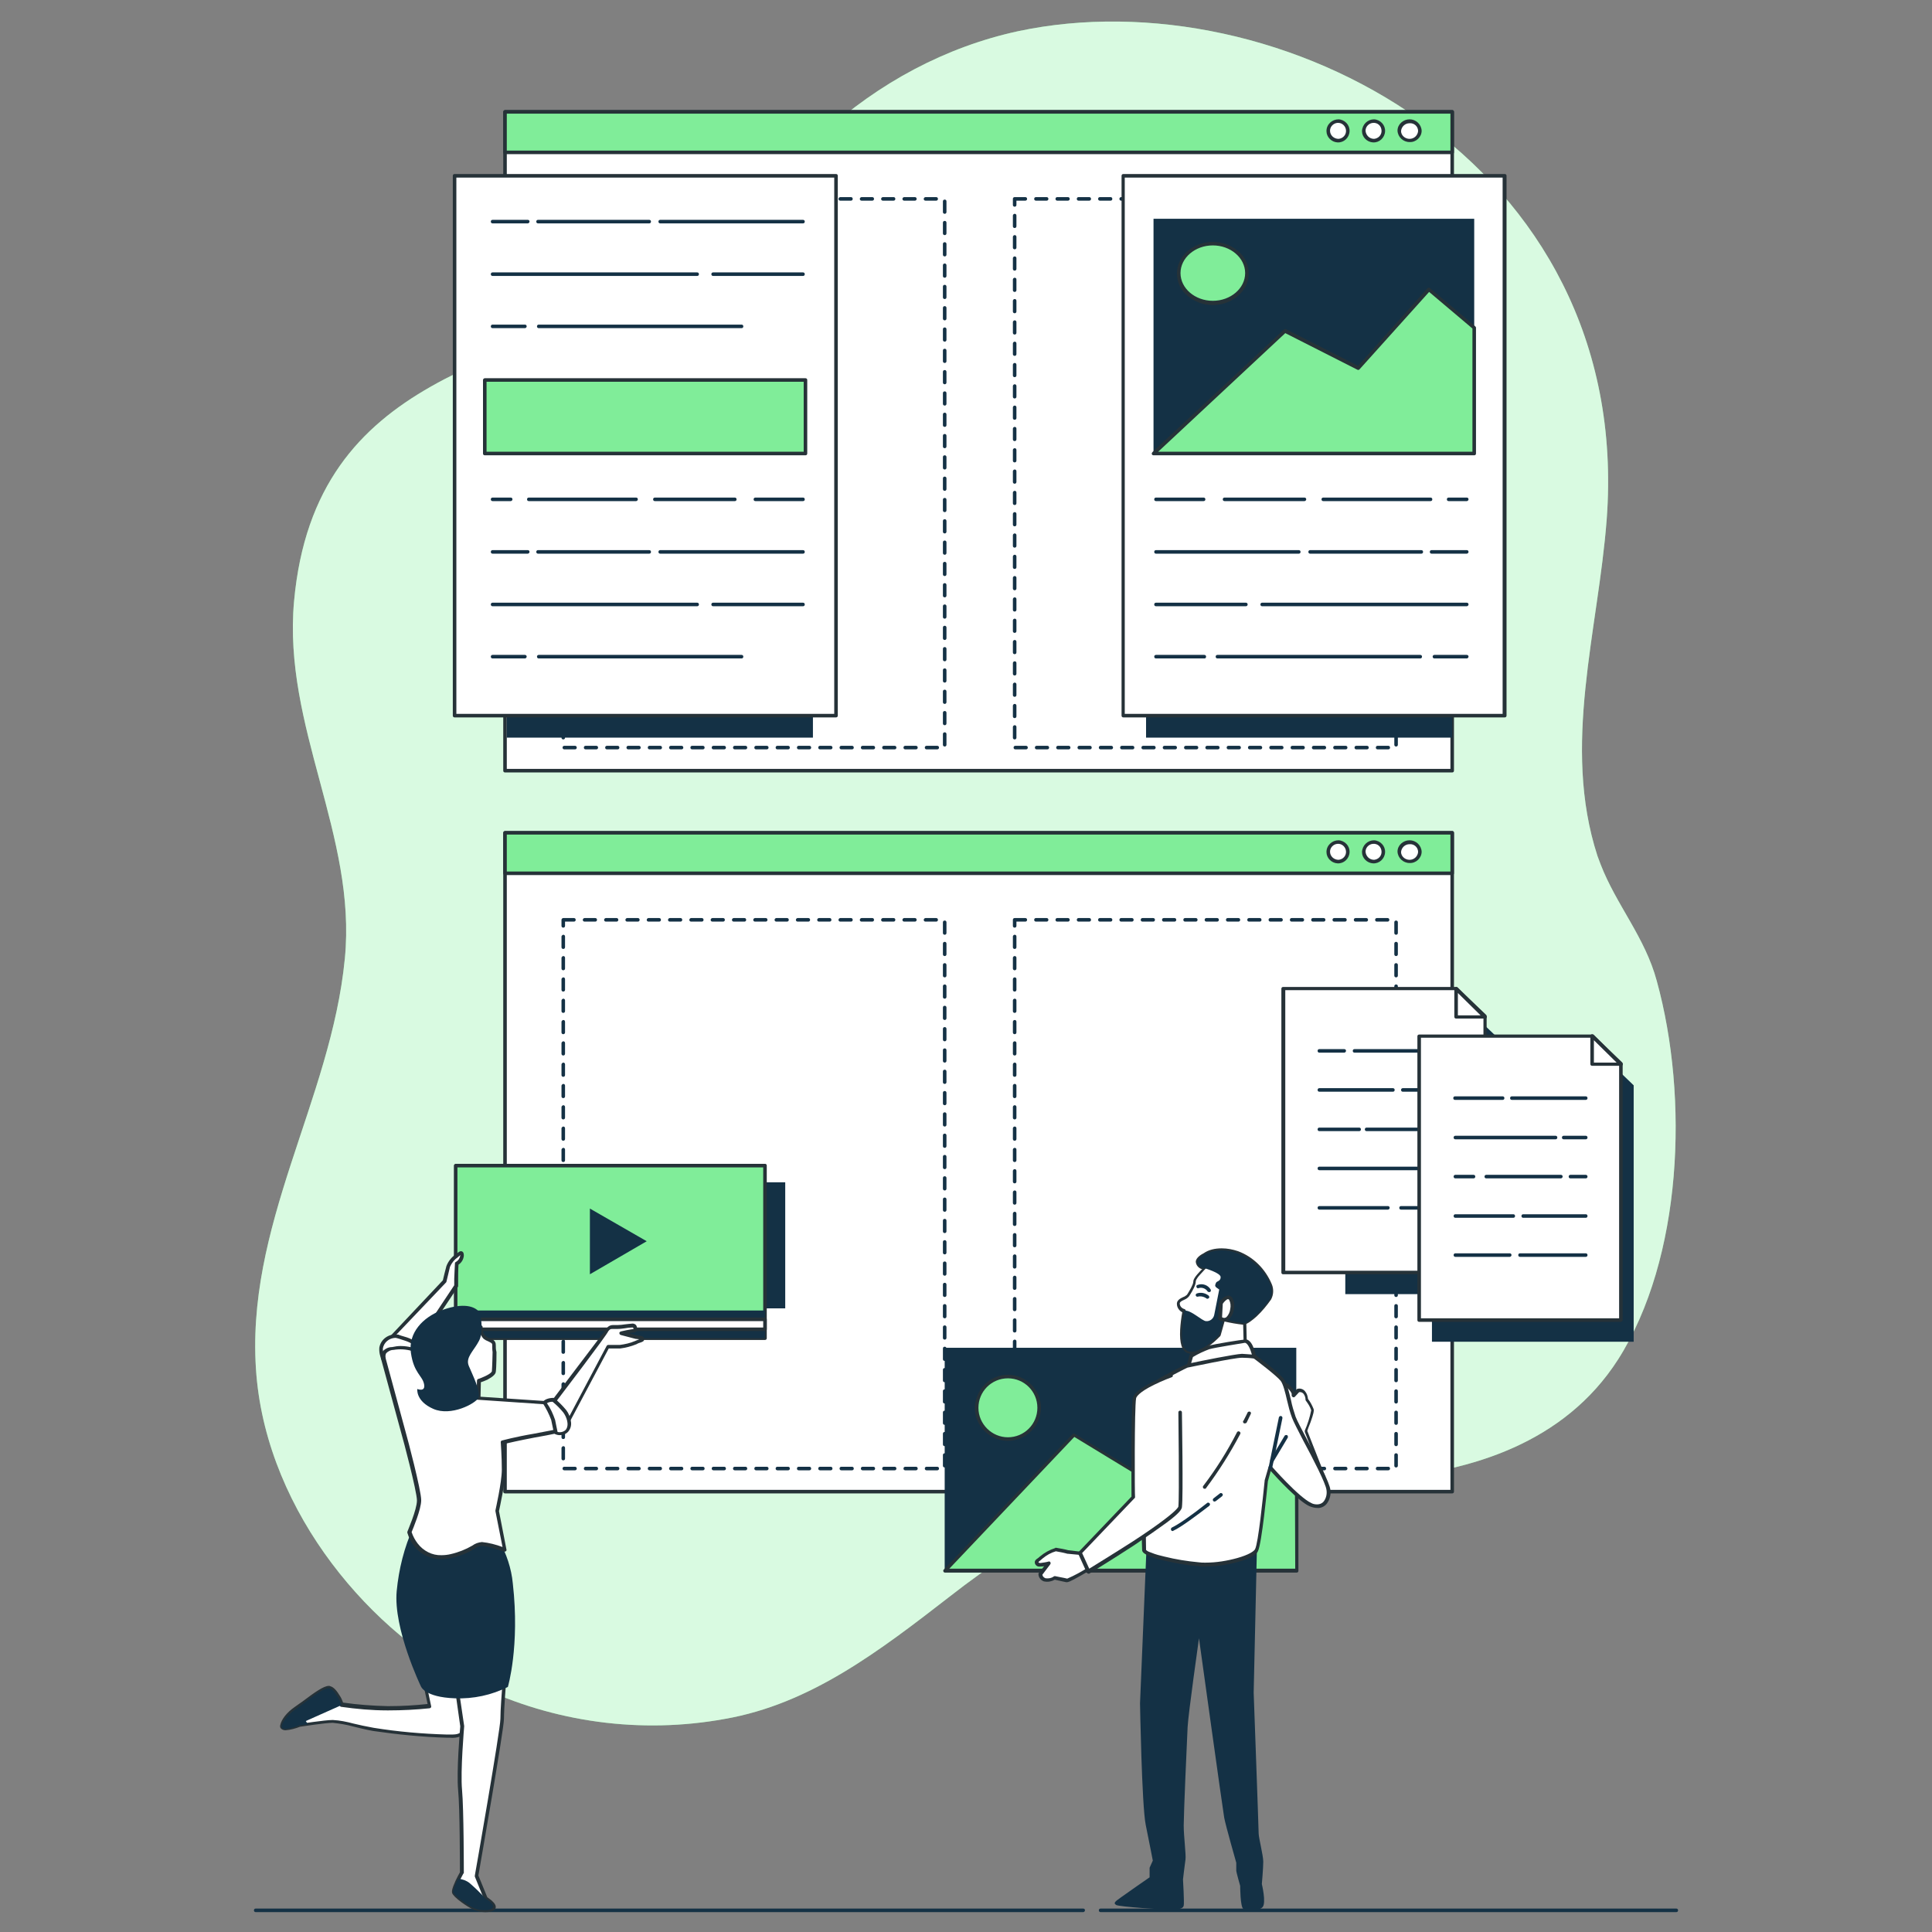 <?xml version="1.0" encoding="utf-8"?>
<!-- Generator: Adobe Illustrator 25.3.1, SVG Export Plug-In . SVG Version: 6.00 Build 0)  -->
<svg version="1.1" id="Layer_1" xmlns="http://www.w3.org/2000/svg" xmlns:xlink="http://www.w3.org/1999/xlink" x="0px" y="0px"
	 viewBox="0 0 544 544" style="enable-background:new 0 0 544 544;" xml:space="preserve">
<rect x="0" y="0" width="544" height="544" fill="#808080" stroke="none"/>
<style type="text/css">
	.st0{fill:none;}
	.st1{fill:#80ED99;}
	.st2{opacity:0.7;fill:#FFFFFF;enable-background:new    ;}
	.st3{fill:#FFFFFF;}
	.st4{fill:#263238;}
	.st5{fill:#143145;}
</style>
<g id="t3-i1" transform="translate(-3800.5 -1466)">
	<rect id="Rectángulo_5605" x="3872.5" y="1466" class="st0" width="400" height="544"/>
	<g id="Group_54372">
		<g id="freepik--background-simple--inject-2">
			<path id="Path_101603" class="st1" d="M4251.2,1709.4c-0.3-0.8-0.6-1.6-0.9-2.4c-10.1-31.1,0.2-63.3,2.6-94.7
				c7.6-101.2-92.6-153.1-165.8-137.5c-20.2,4.4-39.1,14.4-55.3,29.2c-15.3,14.1-27.9,32.2-45.7,42.2
				c-40.4,22.6-96.9,24.2-102.8,89.1c-3.2,35.4,17.7,65.9,14.3,100.6c-3.9,40.2-28.4,75.3-24.9,117.3c3.3,39,32.6,73.2,62.1,87.4
				c21.7,10.4,46.2,13.7,69.8,9.4c24.1-4.2,43.5-19.1,63.5-34.6c21.5-16.8,41.6-27.4,67.4-30c18.3-1.8,36.7-1.4,55-3.1
				c24-2.1,50.4-9.8,65.6-33.5c18.1-28.4,20-73.6,10.9-106.6C4263.7,1729.9,4255.6,1720.8,4251.2,1709.4z"/>
			<path id="Path_101604" class="st2" d="M4251.2,1709.4c-0.3-0.8-0.6-1.6-0.9-2.4c-10.1-31.1,0.2-63.3,2.6-94.7
				c7.6-101.2-92.6-153.1-165.8-137.5c-20.2,4.4-39.1,14.4-55.3,29.2c-15.3,14.1-27.9,32.2-45.7,42.2
				c-40.4,22.6-96.9,24.2-102.8,89.1c-3.2,35.4,17.7,65.9,14.3,100.6c-3.9,40.2-28.4,75.3-24.9,117.3c3.3,39,32.6,73.2,62.1,87.4
				c21.7,10.4,46.2,13.7,69.8,9.4c24.1-4.2,43.5-19.1,63.5-34.6c21.5-16.8,41.6-27.4,67.4-30c18.3-1.8,36.7-1.4,55-3.1
				c24-2.1,50.4-9.8,65.6-33.5c18.1-28.4,20-73.6,10.9-106.6C4263.7,1729.9,4255.6,1720.8,4251.2,1709.4z"/>
		</g>
		<g id="freepik--Window--inject-2">
			<rect id="Rectangle_5780" x="3942.7" y="1497.5" class="st3" width="266.7" height="185.5"/>
			<path id="Rectangle_5780_-_Outline" class="st4" d="M3942.7,1497h266.7c0.3,0,0.5,0.2,0.5,0.5V1683c0,0.3-0.2,0.5-0.5,0.5h-266.7
				c-0.3,0-0.5-0.2-0.5-0.5v-185.5C3942.2,1497.2,3942.5,1497,3942.7,1497z M4208.9,1498h-265.7v184.5h265.7V1498z"/>
			<rect id="Rectangle_5781" x="3942.7" y="1497.5" class="st1" width="266.7" height="11.4"/>
			<path id="Rectangle_5781_-_Outline" class="st4" d="M3942.7,1497h266.7c0.3,0,0.5,0.2,0.5,0.5v11.4c0,0.3-0.2,0.5-0.5,0.5h-266.7
				c-0.3,0-0.5-0.2-0.5-0.5v-11.4C3942.2,1497.2,3942.5,1497,3942.7,1497z M4208.9,1498h-265.7v10.4h265.7V1498z"/>
			<path id="Path_101605" class="st3" d="M4180.3,1502.8c0.1-1.6-1.1-3-2.7-3c-1.6-0.1-3,1.1-3,2.7c-0.1,1.6,1.1,3,2.7,3
				c0.1,0,0.1,0,0.2,0C4178.9,1505.6,4180.2,1504.4,4180.3,1502.8z"/>
			<path id="Path_101605_-_Outline" class="st4" d="M4177.4,1499.6c1.8,0.1,3.2,1.6,3.1,3.4c-0.1,1.8-1.6,3.2-3.4,3.1
				c-1.7-0.1-3.1-1.5-3.1-3.2C4174,1501,4175.6,1499.6,4177.4,1499.6z M4177.4,1505.1c1.2-0.1,2.2-1.1,2.1-2.4
				c-0.1-1.2-1.1-2.2-2.4-2.1c-1.2,0.1-2.1,1.1-2.1,2.2C4175,1504.1,4176.1,1505.1,4177.4,1505.1z"/>
			<path id="Path_101606" class="st3" d="M4190.3,1502.8c0.1-1.6-1.1-3-2.7-3c-1.6-0.1-3,1.1-3,2.7c-0.1,1.6,1.1,3,2.7,3
				c0.1,0,0.1,0,0.2,0C4189,1505.6,4190.2,1504.4,4190.3,1502.8z"/>
			<path id="Path_101606_-_Outline" class="st4" d="M4187.4,1499.6c1.8,0.1,3.2,1.6,3.1,3.4c-0.1,1.8-1.6,3.2-3.4,3.1
				c-1.7-0.1-3.1-1.5-3.1-3.2C4184.1,1501,4185.6,1499.6,4187.4,1499.6z M4187.4,1505.1c1.2-0.1,2.2-1.1,2.1-2.4s-1.1-2.2-2.4-2.1
				c-1.2,0.1-2.1,1.1-2.1,2.2C4185.1,1504.1,4186.1,1505.1,4187.4,1505.1z"/>
			<ellipse id="Ellipse_4137" class="st3" cx="4197.4" cy="1502.8" rx="2.9" ry="2.7"/>
			<path id="Ellipse_4137_-_Outline" class="st4" d="M4197.4,1499.6c1.8,0,3.3,1.4,3.4,3.2c0,1.8-1.6,3.3-3.4,3.2
				c-1.8,0-3.3-1.4-3.4-3.2C4194,1501,4195.6,1499.6,4197.4,1499.6z M4197.4,1505.1c1.3,0,2.3-1,2.4-2.2c0-1.3-1.1-2.3-2.4-2.2
				c-1.3,0-2.3,1-2.4,2.2C4195,1504.1,4196.1,1505.1,4197.4,1505.1z"/>
			<path id="Rectangle_5782" class="st5" d="M4086.2,1521.5h3c0.3,0,0.5,0.2,0.5,0.5s-0.2,0.5-0.5,0.5h-2.5v1.2
				c0,0.3-0.2,0.5-0.5,0.5s-0.5-0.2-0.5-0.5v-1.7C4085.7,1521.7,4085.9,1521.5,4086.2,1521.5z M4092.2,1521.5h3
				c0.3,0,0.5,0.2,0.5,0.5s-0.2,0.5-0.5,0.5h-3c-0.3,0-0.5-0.2-0.5-0.5S4091.9,1521.5,4092.2,1521.5z M4098.2,1521.5h3
				c0.3,0,0.5,0.2,0.5,0.5s-0.2,0.5-0.5,0.5h-3c-0.3,0-0.5-0.2-0.5-0.5S4097.9,1521.5,4098.2,1521.5z M4104.2,1521.5h3
				c0.3,0,0.5,0.2,0.5,0.5s-0.2,0.5-0.5,0.5h-3c-0.3,0-0.5-0.2-0.5-0.5S4103.9,1521.5,4104.2,1521.5z M4110.2,1521.5h3
				c0.3,0,0.5,0.2,0.5,0.5s-0.2,0.5-0.5,0.5h-3c-0.3,0-0.5-0.2-0.5-0.5S4109.9,1521.5,4110.2,1521.5z M4116.2,1521.5h3
				c0.3,0,0.5,0.2,0.5,0.5s-0.2,0.5-0.5,0.5h-3c-0.3,0-0.5-0.2-0.5-0.5S4115.9,1521.5,4116.2,1521.5z M4122.2,1521.5h3
				c0.3,0,0.5,0.2,0.5,0.5s-0.2,0.5-0.5,0.5h-3c-0.3,0-0.5-0.2-0.5-0.5S4121.9,1521.5,4122.2,1521.5z M4128.2,1521.5h3
				c0.3,0,0.5,0.2,0.5,0.5s-0.2,0.5-0.5,0.5h-3c-0.3,0-0.5-0.2-0.5-0.5S4127.9,1521.5,4128.2,1521.5z M4134.2,1521.5h3
				c0.3,0,0.5,0.2,0.5,0.5s-0.2,0.5-0.5,0.5h-3c-0.3,0-0.5-0.2-0.5-0.5S4133.9,1521.5,4134.2,1521.5z M4140.2,1521.5h3
				c0.3,0,0.5,0.2,0.5,0.5s-0.2,0.5-0.5,0.5h-3c-0.3,0-0.5-0.2-0.5-0.5S4139.9,1521.5,4140.2,1521.5z M4146.2,1521.5h3
				c0.3,0,0.5,0.2,0.5,0.5s-0.2,0.5-0.5,0.5h-3c-0.3,0-0.5-0.2-0.5-0.5S4145.9,1521.5,4146.2,1521.5z M4152.2,1521.5h3
				c0.3,0,0.5,0.2,0.5,0.5s-0.2,0.5-0.5,0.5h-3c-0.3,0-0.5-0.2-0.5-0.5S4151.9,1521.5,4152.2,1521.5z M4158.2,1521.5h3
				c0.3,0,0.5,0.2,0.5,0.5s-0.2,0.5-0.5,0.5h-3c-0.3,0-0.5-0.2-0.5-0.5S4157.9,1521.5,4158.2,1521.5z M4164.2,1521.5h3
				c0.3,0,0.5,0.2,0.5,0.5s-0.2,0.5-0.5,0.5h-3c-0.3,0-0.5-0.2-0.5-0.5S4163.9,1521.5,4164.2,1521.5z M4170.2,1521.5h3
				c0.3,0,0.5,0.2,0.5,0.5s-0.2,0.5-0.5,0.5h-3c-0.3,0-0.5-0.2-0.5-0.5S4169.9,1521.5,4170.2,1521.5z M4176.2,1521.5h3
				c0.3,0,0.5,0.2,0.5,0.5s-0.2,0.5-0.5,0.5h-3c-0.3,0-0.5-0.2-0.5-0.5S4175.9,1521.5,4176.2,1521.5z M4182.2,1521.5h3
				c0.3,0,0.5,0.2,0.5,0.5s-0.2,0.5-0.5,0.5h-3c-0.3,0-0.5-0.2-0.5-0.5S4181.9,1521.5,4182.2,1521.5z M4188.2,1521.5h3
				c0.3,0,0.5,0.2,0.5,0.5s-0.2,0.5-0.5,0.5h-3c-0.3,0-0.5-0.2-0.5-0.5S4187.9,1521.5,4188.2,1521.5z M4193.6,1522.2
				c0.3,0,0.5,0.2,0.5,0.5v3c0,0.3-0.2,0.5-0.5,0.5c-0.3,0-0.5-0.2-0.5-0.5v-3C4193.1,1522.4,4193.3,1522.2,4193.6,1522.2
				C4193.6,1522.2,4193.6,1522.2,4193.6,1522.2z M4086.2,1526.2c0.3,0,0.5,0.2,0.5,0.5v3c0,0.3-0.2,0.5-0.5,0.5c0,0,0,0,0,0
				c-0.3,0-0.5-0.2-0.5-0.5v-3C4085.7,1526.5,4085.9,1526.2,4086.2,1526.2C4086.2,1526.2,4086.2,1526.2,4086.2,1526.2z
				 M4193.6,1528.2c0.3,0,0.5,0.2,0.5,0.5v3c0,0.3-0.2,0.5-0.5,0.5c-0.3,0-0.5-0.2-0.5-0.5v-3
				C4193.1,1528.4,4193.3,1528.2,4193.6,1528.2z M4086.2,1532.2c0.3,0,0.5,0.2,0.5,0.5v3c0,0.3-0.2,0.5-0.5,0.5s-0.5-0.2-0.5-0.5v-3
				C4085.7,1532.5,4085.9,1532.2,4086.2,1532.2z M4193.6,1534.2c0.3,0,0.5,0.2,0.5,0.5v3c0,0.3-0.2,0.5-0.5,0.5
				c-0.3,0-0.5-0.2-0.5-0.5v-3C4193.1,1534.4,4193.3,1534.2,4193.6,1534.2z M4086.2,1538.2c0.3,0,0.5,0.2,0.5,0.5v3
				c0,0.3-0.2,0.5-0.5,0.5s-0.5-0.2-0.5-0.5v-3C4085.7,1538.5,4085.9,1538.2,4086.2,1538.2z M4193.6,1540.2c0.3,0,0.5,0.2,0.5,0.5v3
				c0,0.3-0.2,0.5-0.5,0.5c-0.3,0-0.5-0.2-0.5-0.5v-3C4193.1,1540.4,4193.3,1540.2,4193.6,1540.2z M4086.2,1544.2
				c0.3,0,0.5,0.2,0.5,0.5v3c0,0.3-0.2,0.5-0.5,0.5s-0.5-0.2-0.5-0.5v-3C4085.7,1544.5,4085.9,1544.2,4086.2,1544.2z M4193.6,1546.2
				c0.3,0,0.5,0.2,0.5,0.5v3c0,0.3-0.2,0.5-0.5,0.5c-0.3,0-0.5-0.2-0.5-0.5v-3C4193.1,1546.4,4193.3,1546.2,4193.6,1546.2z
				 M4086.2,1550.2c0.3,0,0.5,0.2,0.5,0.5v3c0,0.3-0.2,0.5-0.5,0.5s-0.5-0.2-0.5-0.5v-3C4085.7,1550.5,4085.9,1550.2,4086.2,1550.2z
				 M4193.6,1552.2c0.3,0,0.5,0.2,0.5,0.5v3c0,0.3-0.2,0.5-0.5,0.5c-0.3,0-0.5-0.2-0.5-0.5v-3
				C4193.1,1552.4,4193.3,1552.2,4193.6,1552.2L4193.6,1552.2z M4086.2,1556.2c0.3,0,0.5,0.2,0.5,0.5v3c0,0.3-0.2,0.5-0.5,0.5
				s-0.5-0.2-0.5-0.5v-3C4085.7,1556.5,4085.9,1556.2,4086.2,1556.2z M4193.6,1558.2c0.3,0,0.5,0.2,0.5,0.5v3c0,0.3-0.2,0.5-0.5,0.5
				c-0.3,0-0.5-0.2-0.5-0.5v-3C4193.1,1558.4,4193.3,1558.2,4193.6,1558.2z M4086.2,1562.2c0.3,0,0.5,0.2,0.5,0.5v3
				c0,0.3-0.2,0.5-0.5,0.5s-0.5-0.2-0.5-0.5v-3C4085.7,1562.5,4085.9,1562.2,4086.2,1562.2z M4193.6,1564.2c0.3,0,0.5,0.2,0.5,0.5v3
				c0,0.3-0.2,0.5-0.5,0.5c-0.3,0-0.5-0.2-0.5-0.5v-3C4193.1,1564.4,4193.3,1564.2,4193.6,1564.2z M4086.2,1568.2
				c0.3,0,0.5,0.2,0.5,0.5v3c0,0.3-0.2,0.5-0.5,0.5s-0.5-0.2-0.5-0.5v-3C4085.7,1568.5,4085.9,1568.2,4086.2,1568.2z M4193.6,1570.2
				c0.3,0,0.5,0.2,0.5,0.5v3c0,0.3-0.2,0.5-0.5,0.5c-0.3,0-0.5-0.2-0.5-0.5v-3C4193.1,1570.4,4193.3,1570.2,4193.6,1570.2z
				 M4086.2,1574.2c0.3,0,0.5,0.2,0.5,0.5v3c0,0.3-0.2,0.5-0.5,0.5s-0.5-0.2-0.5-0.5v-3C4085.7,1574.5,4085.9,1574.2,4086.2,1574.2z
				 M4193.6,1576.2c0.3,0,0.5,0.2,0.5,0.5v3c0,0.3-0.2,0.5-0.5,0.5c-0.3,0-0.5-0.2-0.5-0.5v-3
				C4193.1,1576.4,4193.3,1576.2,4193.6,1576.2z M4086.2,1580.2c0.3,0,0.5,0.2,0.5,0.5v3c0,0.3-0.2,0.5-0.5,0.5s-0.5-0.2-0.5-0.5v-3
				C4085.7,1580.5,4085.9,1580.2,4086.2,1580.2z M4193.6,1582.2c0.3,0,0.5,0.2,0.5,0.5v3c0,0.3-0.2,0.5-0.5,0.5
				c-0.3,0-0.5-0.2-0.5-0.5v-3C4193.1,1582.4,4193.3,1582.2,4193.6,1582.2z M4086.2,1586.2c0.3,0,0.5,0.2,0.5,0.5v3
				c0,0.3-0.2,0.5-0.5,0.5s-0.5-0.2-0.5-0.5v-3C4085.7,1586.5,4085.9,1586.2,4086.2,1586.2z M4193.6,1588.2c0.3,0,0.5,0.2,0.5,0.5v3
				c0,0.3-0.2,0.5-0.5,0.5c-0.3,0-0.5-0.2-0.5-0.5v-3C4193.1,1588.4,4193.3,1588.2,4193.6,1588.2z M4086.2,1592.2
				c0.3,0,0.5,0.2,0.5,0.5v3c0,0.3-0.2,0.5-0.5,0.5s-0.5-0.2-0.5-0.5v-3C4085.7,1592.5,4085.9,1592.2,4086.2,1592.2z M4193.6,1594.2
				c0.3,0,0.5,0.2,0.5,0.5v3c0,0.3-0.2,0.5-0.5,0.5c-0.3,0-0.5-0.2-0.5-0.5v-3C4193.1,1594.4,4193.3,1594.2,4193.6,1594.2z
				 M4086.2,1598.2c0.3,0,0.5,0.2,0.5,0.5v3c0,0.3-0.2,0.5-0.5,0.5s-0.5-0.2-0.5-0.5v-3C4085.7,1598.5,4085.9,1598.2,4086.2,1598.2z
				 M4193.6,1600.2c0.3,0,0.5,0.2,0.5,0.5v3c0,0.3-0.2,0.5-0.5,0.5c-0.3,0-0.5-0.2-0.5-0.5v-3
				C4193.1,1600.4,4193.3,1600.2,4193.6,1600.2z M4086.2,1604.2c0.3,0,0.5,0.2,0.5,0.5v3c0,0.3-0.2,0.5-0.5,0.5s-0.5-0.2-0.5-0.5v-3
				C4085.7,1604.5,4085.9,1604.2,4086.2,1604.2z M4193.6,1606.2c0.3,0,0.5,0.2,0.5,0.5v3c0,0.3-0.2,0.5-0.5,0.5
				c-0.3,0-0.5-0.2-0.5-0.5v-3C4193.1,1606.4,4193.3,1606.2,4193.6,1606.2z M4086.2,1610.2c0.3,0,0.5,0.2,0.5,0.5v3
				c0,0.3-0.2,0.5-0.5,0.5s-0.5-0.2-0.5-0.5v-3C4085.7,1610.5,4085.9,1610.2,4086.2,1610.2z M4193.6,1612.2c0.3,0,0.5,0.2,0.5,0.5v3
				c0,0.3-0.2,0.5-0.5,0.5c-0.3,0-0.5-0.2-0.5-0.5v-3C4193.1,1612.4,4193.3,1612.2,4193.6,1612.2z M4086.2,1616.2
				c0.3,0,0.5,0.2,0.5,0.5v3c0,0.3-0.2,0.5-0.5,0.5s-0.5-0.2-0.5-0.5v-3C4085.7,1616.5,4085.9,1616.2,4086.2,1616.2z M4193.6,1618.2
				c0.3,0,0.5,0.2,0.5,0.5v3c0,0.3-0.2,0.5-0.5,0.5c-0.3,0-0.5-0.2-0.5-0.5v-3C4193.1,1618.4,4193.3,1618.2,4193.6,1618.2z
				 M4086.2,1622.2c0.3,0,0.5,0.2,0.5,0.5v3c0,0.3-0.2,0.5-0.5,0.5s-0.5-0.2-0.5-0.5v-3C4085.7,1622.5,4085.9,1622.2,4086.2,1622.2z
				 M4193.6,1624.2c0.3,0,0.5,0.2,0.5,0.5v3c0,0.3-0.2,0.5-0.5,0.5c-0.3,0-0.5-0.2-0.5-0.5v-3
				C4193.1,1624.4,4193.3,1624.2,4193.6,1624.2z M4086.2,1628.2c0.3,0,0.5,0.2,0.5,0.5v3c0,0.3-0.2,0.5-0.5,0.5s-0.5-0.2-0.5-0.5v-3
				C4085.7,1628.5,4085.9,1628.2,4086.2,1628.2z M4193.6,1630.2c0.3,0,0.5,0.2,0.5,0.5v3c0,0.3-0.2,0.5-0.5,0.5
				c-0.3,0-0.5-0.2-0.5-0.5v-3C4193.1,1630.4,4193.3,1630.2,4193.6,1630.2z M4086.2,1634.2c0.3,0,0.5,0.2,0.5,0.5v3
				c0,0.3-0.2,0.5-0.5,0.5s-0.5-0.2-0.5-0.5v-3C4085.7,1634.5,4085.9,1634.2,4086.2,1634.2z M4193.6,1636.2c0.3,0,0.5,0.2,0.5,0.5v3
				c0,0.3-0.2,0.5-0.5,0.5c-0.3,0-0.5-0.2-0.5-0.5v-3C4193.1,1636.4,4193.3,1636.2,4193.6,1636.2z M4086.2,1640.2
				c0.3,0,0.5,0.2,0.5,0.5v3c0,0.3-0.2,0.5-0.5,0.5s-0.5-0.2-0.5-0.5v-3C4085.7,1640.5,4085.9,1640.2,4086.2,1640.2z M4193.6,1642.2
				c0.3,0,0.5,0.2,0.5,0.5v3c0,0.3-0.2,0.5-0.5,0.5c-0.3,0-0.5-0.2-0.5-0.5v-3C4193.1,1642.4,4193.3,1642.2,4193.6,1642.2z
				 M4086.2,1646.2c0.3,0,0.5,0.2,0.5,0.5v3c0,0.3-0.2,0.5-0.5,0.5s-0.5-0.2-0.5-0.5v-3C4085.7,1646.5,4085.9,1646.2,4086.2,1646.2z
				 M4193.6,1648.2c0.3,0,0.5,0.2,0.5,0.5v3c0,0.3-0.2,0.5-0.5,0.5c-0.3,0-0.5-0.2-0.5-0.5v-3
				C4193.1,1648.4,4193.3,1648.2,4193.6,1648.2z M4086.2,1652.2c0.3,0,0.5,0.2,0.5,0.5v3c0,0.3-0.2,0.5-0.5,0.5s-0.5-0.2-0.5-0.5v-3
				C4085.7,1652.5,4085.9,1652.2,4086.2,1652.2z M4193.6,1654.2c0.3,0,0.5,0.2,0.5,0.5v3c0,0.3-0.2,0.5-0.5,0.5
				c-0.3,0-0.5-0.2-0.5-0.5v-3C4193.1,1654.4,4193.3,1654.2,4193.6,1654.2C4193.6,1654.2,4193.6,1654.2,4193.6,1654.2L4193.6,1654.2
				z M4086.2,1658.2c0.3,0,0.5,0.2,0.5,0.5v3c0,0.3-0.2,0.5-0.5,0.5s-0.5-0.2-0.5-0.5v-3C4085.7,1658.5,4085.9,1658.2,4086.2,1658.2
				z M4193.6,1660.2c0.3,0,0.5,0.2,0.5,0.5v3c0,0.3-0.2,0.5-0.5,0.5c-0.3,0-0.5-0.2-0.5-0.5v-3
				C4193.1,1660.4,4193.3,1660.2,4193.6,1660.2C4193.6,1660.2,4193.6,1660.2,4193.6,1660.2L4193.6,1660.2z M4086.2,1664.2
				c0.3,0,0.5,0.2,0.5,0.5v3c0,0.3-0.2,0.5-0.5,0.5s-0.5-0.2-0.5-0.5v-3C4085.7,1664.5,4085.9,1664.2,4086.2,1664.2z M4193.6,1666.2
				c0.3,0,0.5,0.2,0.5,0.5v3c0,0.3-0.2,0.5-0.5,0.5c-0.3,0-0.5-0.2-0.5-0.5v-3C4193.1,1666.4,4193.3,1666.2,4193.6,1666.2
				C4193.6,1666.2,4193.6,1666.2,4193.6,1666.2L4193.6,1666.2z M4086.2,1670.2c0.3,0,0.5,0.2,0.5,0.5v3c0,0.3-0.2,0.5-0.5,0.5
				s-0.5-0.2-0.5-0.5v-3C4085.7,1670.5,4085.9,1670.2,4086.2,1670.2z M4193.6,1672.2c0.3,0,0.5,0.2,0.5,0.5v3c0,0.3-0.2,0.5-0.5,0.5
				c-0.3,0-0.5-0.2-0.5-0.5v-3C4193.1,1672.4,4193.3,1672.2,4193.6,1672.2C4193.6,1672.2,4193.6,1672.2,4193.6,1672.2L4193.6,1672.2
				z M4086.4,1676h3c0.3,0,0.5,0.2,0.5,0.5s-0.2,0.5-0.5,0.5h-3c-0.3,0-0.5-0.2-0.5-0.5S4086.1,1676,4086.4,1676z M4092.4,1676h3
				c0.3,0,0.5,0.2,0.5,0.5s-0.2,0.5-0.5,0.5h-3c-0.3,0-0.5-0.2-0.5-0.5S4092.1,1676,4092.4,1676z M4098.4,1676h3
				c0.3,0,0.5,0.2,0.5,0.5s-0.2,0.5-0.5,0.5h-3c-0.3,0-0.5-0.2-0.5-0.5S4098.1,1676,4098.4,1676z M4104.4,1676h3
				c0.3,0,0.5,0.2,0.5,0.5s-0.2,0.5-0.5,0.5h-3c-0.3,0-0.5-0.2-0.5-0.5S4104.1,1676,4104.4,1676z M4110.4,1676h3
				c0.3,0,0.5,0.2,0.5,0.5s-0.2,0.5-0.5,0.5h-3c-0.3,0-0.5-0.2-0.5-0.5S4110.1,1676,4110.4,1676z M4116.4,1676h3
				c0.3,0,0.5,0.2,0.5,0.5s-0.2,0.5-0.5,0.5h-3c-0.3,0-0.5-0.2-0.5-0.5S4116.1,1676,4116.4,1676z M4122.4,1676h3
				c0.3,0,0.5,0.2,0.5,0.5s-0.2,0.5-0.5,0.5h-3c-0.3,0-0.5-0.2-0.5-0.5S4122.1,1676,4122.4,1676z M4128.4,1676h3
				c0.3,0,0.5,0.2,0.5,0.5s-0.2,0.5-0.5,0.5h-3c-0.3,0-0.5-0.2-0.5-0.5S4128.1,1676,4128.4,1676z M4134.4,1676h3
				c0.3,0,0.5,0.2,0.5,0.5s-0.2,0.5-0.5,0.5h-3c-0.3,0-0.5-0.2-0.5-0.5S4134.1,1676,4134.4,1676z M4140.4,1676h3
				c0.3,0,0.5,0.2,0.5,0.5s-0.2,0.5-0.5,0.5h-3c-0.3,0-0.5-0.2-0.5-0.5S4140.1,1676,4140.4,1676z M4146.4,1676h3
				c0.3,0,0.5,0.2,0.5,0.5s-0.2,0.5-0.5,0.5h-3c-0.3,0-0.5-0.2-0.5-0.5S4146.1,1676,4146.4,1676z M4152.4,1676h3
				c0.3,0,0.5,0.2,0.5,0.5s-0.2,0.5-0.5,0.5h-3c-0.3,0-0.5-0.2-0.5-0.5S4152.1,1676,4152.4,1676z M4158.4,1676h3
				c0.3,0,0.5,0.2,0.5,0.5s-0.2,0.5-0.5,0.5h-3c-0.3,0-0.5-0.2-0.5-0.5S4158.1,1676,4158.4,1676z M4164.4,1676h3
				c0.3,0,0.5,0.2,0.5,0.5s-0.2,0.5-0.5,0.5h-3c-0.3,0-0.5-0.2-0.5-0.5S4164.1,1676,4164.4,1676z M4170.4,1676h3
				c0.3,0,0.5,0.2,0.5,0.5s-0.2,0.5-0.5,0.5h-3c-0.3,0-0.5-0.2-0.5-0.5S4170.1,1676,4170.4,1676z M4176.4,1676h3
				c0.3,0,0.5,0.2,0.5,0.5s-0.2,0.5-0.5,0.5h-3c-0.3,0-0.5-0.2-0.5-0.5S4176.1,1676,4176.4,1676z M4182.4,1676h3
				c0.3,0,0.5,0.2,0.5,0.5s-0.2,0.5-0.5,0.5h-3c-0.3,0-0.5-0.2-0.5-0.5S4182.1,1676,4182.4,1676z M4188.4,1676h3
				c0.3,0,0.5,0.2,0.5,0.5s-0.2,0.5-0.5,0.5h-3c-0.3,0-0.5-0.2-0.5-0.5S4188.1,1676,4188.4,1676z"/>
			<path id="Rectangle_5783" class="st5" d="M3959.1,1521.5h3c0.3,0,0.5,0.2,0.5,0.5s-0.2,0.5-0.5,0.5h-2.5v1.2
				c0,0.3-0.2,0.5-0.5,0.5s-0.5-0.2-0.5-0.5v-1.7C3958.6,1521.7,3958.9,1521.5,3959.1,1521.5z M3965.1,1521.5h3
				c0.3,0,0.5,0.2,0.5,0.5s-0.2,0.5-0.5,0.5h-3c-0.3,0-0.5-0.2-0.5-0.5S3964.9,1521.5,3965.1,1521.5z M3971.1,1521.5h3
				c0.3,0,0.5,0.2,0.5,0.5s-0.2,0.5-0.5,0.5h-3c-0.3,0-0.5-0.2-0.5-0.5S3970.9,1521.5,3971.1,1521.5z M3977.1,1521.5h3
				c0.3,0,0.5,0.2,0.5,0.5s-0.2,0.5-0.5,0.5h-3c-0.3,0-0.5-0.2-0.5-0.5S3976.9,1521.5,3977.1,1521.5z M3983.1,1521.5h3
				c0.3,0,0.5,0.2,0.5,0.5s-0.2,0.5-0.5,0.5h-3c-0.3,0-0.5-0.2-0.5-0.5S3982.9,1521.5,3983.1,1521.5z M3989.1,1521.5h3
				c0.3,0,0.5,0.2,0.5,0.5s-0.2,0.5-0.5,0.5h-3c-0.3,0-0.5-0.2-0.5-0.5S3988.9,1521.5,3989.1,1521.5z M3995.1,1521.5h3
				c0.3,0,0.5,0.2,0.5,0.5s-0.2,0.5-0.5,0.5h-3c-0.3,0-0.5-0.2-0.5-0.5S3994.9,1521.5,3995.1,1521.5z M4001.1,1521.5h3
				c0.3,0,0.5,0.2,0.5,0.5s-0.2,0.5-0.5,0.5h-3c-0.3,0-0.5-0.2-0.5-0.5S4000.9,1521.5,4001.1,1521.5z M4007.1,1521.5h3
				c0.3,0,0.5,0.2,0.5,0.5s-0.2,0.5-0.5,0.5h-3c-0.3,0-0.5-0.2-0.5-0.5S4006.9,1521.5,4007.1,1521.5z M4013.1,1521.5h3
				c0.3,0,0.5,0.2,0.5,0.5s-0.2,0.5-0.5,0.5h-3c-0.3,0-0.5-0.2-0.5-0.5S4012.9,1521.5,4013.1,1521.5z M4019.1,1521.5h3
				c0.3,0,0.5,0.2,0.5,0.5s-0.2,0.5-0.5,0.5h-3c-0.3,0-0.5-0.2-0.5-0.5S4018.9,1521.5,4019.1,1521.5z M4025.1,1521.5h3
				c0.3,0,0.5,0.2,0.5,0.5s-0.2,0.5-0.5,0.5h-3c-0.3,0-0.5-0.2-0.5-0.5S4024.9,1521.5,4025.1,1521.5z M4031.1,1521.5h3
				c0.3,0,0.5,0.2,0.5,0.5s-0.2,0.5-0.5,0.5h-3c-0.3,0-0.5-0.2-0.5-0.5S4030.9,1521.5,4031.1,1521.5z M4037.1,1521.5h3
				c0.3,0,0.5,0.2,0.5,0.5s-0.2,0.5-0.5,0.5h-3c-0.3,0-0.5-0.2-0.5-0.5S4036.9,1521.5,4037.1,1521.5z M4043.1,1521.5h3
				c0.3,0,0.5,0.2,0.5,0.5s-0.2,0.5-0.5,0.5h-3c-0.3,0-0.5-0.2-0.5-0.5S4042.9,1521.5,4043.1,1521.5z M4049.1,1521.5h3
				c0.3,0,0.5,0.2,0.5,0.5s-0.2,0.5-0.5,0.5h-3c-0.3,0-0.5-0.2-0.5-0.5S4048.9,1521.5,4049.1,1521.5z M4055.1,1521.5h3
				c0.3,0,0.5,0.2,0.5,0.5s-0.2,0.5-0.5,0.5h-3c-0.3,0-0.5-0.2-0.5-0.5S4054.9,1521.5,4055.1,1521.5z M4061.1,1521.5h3
				c0.3,0,0.5,0.2,0.5,0.5s-0.2,0.5-0.5,0.5h-3c-0.3,0-0.5-0.2-0.5-0.5S4060.9,1521.5,4061.1,1521.5z M4066.5,1522.2
				c0.3,0,0.5,0.2,0.5,0.5v3c0,0.3-0.2,0.5-0.5,0.5c-0.3,0-0.5-0.2-0.5-0.5v-3C4066,1522.4,4066.2,1522.2,4066.5,1522.2
				C4066.5,1522.2,4066.5,1522.2,4066.5,1522.2z M3959.1,1526.2c0.3,0,0.5,0.2,0.5,0.5v3c0,0.3-0.2,0.5-0.5,0.5c0,0,0,0,0,0
				c-0.3,0-0.5-0.2-0.5-0.5v-3C3958.6,1526.5,3958.9,1526.2,3959.1,1526.2C3959.1,1526.2,3959.1,1526.2,3959.1,1526.2z
				 M4066.5,1528.2c0.3,0,0.5,0.2,0.5,0.5v3c0,0.3-0.2,0.5-0.5,0.5c-0.3,0-0.5-0.2-0.5-0.5v-3
				C4066,1528.4,4066.2,1528.2,4066.5,1528.2z M3959.1,1532.2c0.3,0,0.5,0.2,0.5,0.5v3c0,0.3-0.2,0.5-0.5,0.5s-0.5-0.2-0.5-0.5v-3
				C3958.6,1532.5,3958.9,1532.2,3959.1,1532.2z M4066.5,1534.2c0.3,0,0.5,0.2,0.5,0.5v3c0,0.3-0.2,0.5-0.5,0.5
				c-0.3,0-0.5-0.2-0.5-0.5v-3C4066,1534.4,4066.2,1534.2,4066.5,1534.2z M3959.1,1538.2c0.3,0,0.5,0.2,0.5,0.5v3
				c0,0.3-0.2,0.5-0.5,0.5s-0.5-0.2-0.5-0.5v-3C3958.6,1538.5,3958.9,1538.2,3959.1,1538.2z M4066.5,1540.2c0.3,0,0.5,0.2,0.5,0.5v3
				c0,0.3-0.2,0.5-0.5,0.5c-0.3,0-0.5-0.2-0.5-0.5v-3C4066,1540.4,4066.2,1540.2,4066.5,1540.2z M3959.1,1544.2
				c0.3,0,0.5,0.2,0.5,0.5v3c0,0.3-0.2,0.5-0.5,0.5s-0.5-0.2-0.5-0.5v-3C3958.6,1544.5,3958.9,1544.2,3959.1,1544.2z M4066.5,1546.2
				c0.3,0,0.5,0.2,0.5,0.5v3c0,0.3-0.2,0.5-0.5,0.5c-0.3,0-0.5-0.2-0.5-0.5v-3C4066,1546.4,4066.2,1546.2,4066.5,1546.2z
				 M3959.1,1550.2c0.3,0,0.5,0.2,0.5,0.5v3c0,0.3-0.2,0.5-0.5,0.5s-0.5-0.2-0.5-0.5v-3C3958.6,1550.5,3958.9,1550.2,3959.1,1550.2z
				 M4066.5,1552.2c0.3,0,0.5,0.2,0.5,0.5v3c0,0.3-0.2,0.5-0.5,0.5c-0.3,0-0.5-0.2-0.5-0.5v-3
				C4066,1552.4,4066.2,1552.2,4066.5,1552.2L4066.5,1552.2z M3959.1,1556.2c0.3,0,0.5,0.2,0.5,0.5v3c0,0.3-0.2,0.5-0.5,0.5
				s-0.5-0.2-0.5-0.5v-3C3958.6,1556.5,3958.9,1556.2,3959.1,1556.2z M4066.5,1558.2c0.3,0,0.5,0.2,0.5,0.5v3c0,0.3-0.2,0.5-0.5,0.5
				c-0.3,0-0.5-0.2-0.5-0.5v-3C4066,1558.4,4066.2,1558.2,4066.5,1558.2z M3959.1,1562.2c0.3,0,0.5,0.2,0.5,0.5v3
				c0,0.3-0.2,0.5-0.5,0.5s-0.5-0.2-0.5-0.5v-3C3958.6,1562.5,3958.9,1562.2,3959.1,1562.2z M4066.5,1564.2c0.3,0,0.5,0.2,0.5,0.5v3
				c0,0.3-0.2,0.5-0.5,0.5c-0.3,0-0.5-0.2-0.5-0.5v-3C4066,1564.4,4066.2,1564.2,4066.5,1564.2z M3959.1,1568.2
				c0.3,0,0.5,0.2,0.5,0.5v3c0,0.3-0.2,0.5-0.5,0.5s-0.5-0.2-0.5-0.5v-3C3958.6,1568.5,3958.9,1568.2,3959.1,1568.2z M4066.5,1570.2
				c0.3,0,0.5,0.2,0.5,0.5v3c0,0.3-0.2,0.5-0.5,0.5c-0.3,0-0.5-0.2-0.5-0.5v-3C4066,1570.4,4066.2,1570.2,4066.5,1570.2z
				 M3959.1,1574.2c0.3,0,0.5,0.2,0.5,0.5v3c0,0.3-0.2,0.5-0.5,0.5s-0.5-0.2-0.5-0.5v-3C3958.6,1574.5,3958.9,1574.2,3959.1,1574.2z
				 M4066.5,1576.2c0.3,0,0.5,0.2,0.5,0.5v3c0,0.3-0.2,0.5-0.5,0.5c-0.3,0-0.5-0.2-0.5-0.5v-3
				C4066,1576.4,4066.2,1576.2,4066.5,1576.2z M3959.1,1580.2c0.3,0,0.5,0.2,0.5,0.5v3c0,0.3-0.2,0.5-0.5,0.5s-0.5-0.2-0.5-0.5v-3
				C3958.6,1580.5,3958.9,1580.2,3959.1,1580.2z M4066.5,1582.2c0.3,0,0.5,0.2,0.5,0.5v3c0,0.3-0.2,0.5-0.5,0.5
				c-0.3,0-0.5-0.2-0.5-0.5v-3C4066,1582.4,4066.2,1582.2,4066.5,1582.2z M3959.1,1586.2c0.3,0,0.5,0.2,0.5,0.5v3
				c0,0.3-0.2,0.5-0.5,0.5s-0.5-0.2-0.5-0.5v-3C3958.6,1586.5,3958.9,1586.2,3959.1,1586.2z M4066.5,1588.2c0.3,0,0.5,0.2,0.5,0.5v3
				c0,0.3-0.2,0.5-0.5,0.5c-0.3,0-0.5-0.2-0.5-0.5v-3C4066,1588.4,4066.2,1588.2,4066.5,1588.2z M3959.1,1592.2
				c0.3,0,0.5,0.2,0.5,0.5v3c0,0.3-0.2,0.5-0.5,0.5s-0.5-0.2-0.5-0.5v-3C3958.6,1592.5,3958.9,1592.2,3959.1,1592.2z M4066.5,1594.2
				c0.3,0,0.5,0.2,0.5,0.5v3c0,0.3-0.2,0.5-0.5,0.5c-0.3,0-0.5-0.2-0.5-0.5v-3C4066,1594.4,4066.2,1594.2,4066.5,1594.2z
				 M3959.1,1598.2c0.3,0,0.5,0.2,0.5,0.5v3c0,0.3-0.2,0.5-0.5,0.5s-0.5-0.2-0.5-0.5v-3C3958.6,1598.5,3958.9,1598.2,3959.1,1598.2z
				 M4066.5,1600.2c0.3,0,0.5,0.2,0.5,0.5v3c0,0.3-0.2,0.5-0.5,0.5c-0.3,0-0.5-0.2-0.5-0.5v-3
				C4066,1600.4,4066.2,1600.2,4066.5,1600.2z M3959.1,1604.2c0.3,0,0.5,0.2,0.5,0.5v3c0,0.3-0.2,0.5-0.5,0.5s-0.5-0.2-0.5-0.5v-3
				C3958.6,1604.5,3958.9,1604.2,3959.1,1604.2z M4066.5,1606.2c0.3,0,0.5,0.2,0.5,0.5v3c0,0.3-0.2,0.5-0.5,0.5
				c-0.3,0-0.5-0.2-0.5-0.5v-3C4066,1606.4,4066.2,1606.2,4066.5,1606.2z M3959.1,1610.2c0.3,0,0.5,0.2,0.5,0.5v3
				c0,0.3-0.2,0.5-0.5,0.5s-0.5-0.2-0.5-0.5v-3C3958.6,1610.5,3958.9,1610.2,3959.1,1610.2z M4066.5,1612.2c0.3,0,0.5,0.2,0.5,0.5v3
				c0,0.3-0.2,0.5-0.5,0.5c-0.3,0-0.5-0.2-0.5-0.5v-3C4066,1612.4,4066.2,1612.2,4066.5,1612.2z M3959.1,1616.2
				c0.3,0,0.5,0.2,0.5,0.5v3c0,0.3-0.2,0.5-0.5,0.5s-0.5-0.2-0.5-0.5v-3C3958.6,1616.5,3958.9,1616.2,3959.1,1616.2z M4066.5,1618.2
				c0.3,0,0.5,0.2,0.5,0.5v3c0,0.3-0.2,0.5-0.5,0.5c-0.3,0-0.5-0.2-0.5-0.5v-3C4066,1618.4,4066.2,1618.2,4066.5,1618.2z
				 M3959.1,1622.2c0.3,0,0.5,0.2,0.5,0.5v3c0,0.3-0.2,0.5-0.5,0.5s-0.5-0.2-0.5-0.5v-3C3958.6,1622.5,3958.9,1622.2,3959.1,1622.2z
				 M4066.5,1624.2c0.3,0,0.5,0.2,0.5,0.5v3c0,0.3-0.2,0.5-0.5,0.5c-0.3,0-0.5-0.2-0.5-0.5v-3
				C4066,1624.4,4066.2,1624.2,4066.5,1624.2z M3959.1,1628.2c0.3,0,0.5,0.2,0.5,0.5v3c0,0.3-0.2,0.5-0.5,0.5s-0.5-0.2-0.5-0.5v-3
				C3958.6,1628.5,3958.9,1628.2,3959.1,1628.2z M4066.5,1630.2c0.3,0,0.5,0.2,0.5,0.5v3c0,0.3-0.2,0.5-0.5,0.5
				c-0.3,0-0.5-0.2-0.5-0.5v-3C4066,1630.4,4066.2,1630.2,4066.5,1630.2z M3959.1,1634.2c0.3,0,0.5,0.2,0.5,0.5v3
				c0,0.3-0.2,0.5-0.5,0.5s-0.5-0.2-0.5-0.5v-3C3958.6,1634.5,3958.9,1634.2,3959.1,1634.2z M4066.5,1636.2c0.3,0,0.5,0.2,0.5,0.5v3
				c0,0.3-0.2,0.5-0.5,0.5c-0.3,0-0.5-0.2-0.5-0.5v-3C4066,1636.4,4066.2,1636.2,4066.5,1636.2z M3959.1,1640.2
				c0.3,0,0.5,0.2,0.5,0.5v3c0,0.3-0.2,0.5-0.5,0.5s-0.5-0.2-0.5-0.5v-3C3958.6,1640.5,3958.9,1640.2,3959.1,1640.2z M4066.5,1642.2
				c0.3,0,0.5,0.2,0.5,0.5v3c0,0.3-0.2,0.5-0.5,0.5c-0.3,0-0.5-0.2-0.5-0.5v-3C4066,1642.4,4066.2,1642.2,4066.5,1642.2z
				 M3959.1,1646.2c0.3,0,0.5,0.2,0.5,0.5v3c0,0.3-0.2,0.5-0.5,0.5s-0.5-0.2-0.5-0.5v-3C3958.6,1646.5,3958.9,1646.2,3959.1,1646.2z
				 M4066.5,1648.2c0.3,0,0.5,0.2,0.5,0.5v3c0,0.3-0.2,0.5-0.5,0.5c-0.3,0-0.5-0.2-0.5-0.5v-3
				C4066,1648.4,4066.2,1648.2,4066.5,1648.2z M3959.1,1652.2c0.3,0,0.5,0.2,0.5,0.5v3c0,0.3-0.2,0.5-0.5,0.5s-0.5-0.2-0.5-0.5v-3
				C3958.6,1652.5,3958.9,1652.2,3959.1,1652.2z M4066.5,1654.2c0.3,0,0.5,0.2,0.5,0.5v3c0,0.3-0.2,0.5-0.5,0.5
				c-0.3,0-0.5-0.2-0.5-0.5v-3C4066,1654.4,4066.2,1654.2,4066.5,1654.2C4066.5,1654.2,4066.5,1654.2,4066.5,1654.2L4066.5,1654.2z
				 M3959.1,1658.2c0.3,0,0.5,0.2,0.5,0.5v3c0,0.3-0.2,0.5-0.5,0.5s-0.5-0.2-0.5-0.5v-3C3958.6,1658.5,3958.9,1658.2,3959.1,1658.2z
				 M4066.5,1660.2c0.3,0,0.5,0.2,0.5,0.5v3c0,0.3-0.2,0.5-0.5,0.5c-0.3,0-0.5-0.2-0.5-0.5v-3
				C4066,1660.4,4066.2,1660.2,4066.5,1660.2C4066.5,1660.2,4066.5,1660.2,4066.5,1660.2L4066.5,1660.2z M3959.1,1664.2
				c0.3,0,0.5,0.2,0.5,0.5v3c0,0.3-0.2,0.5-0.5,0.5s-0.5-0.2-0.5-0.5v-3C3958.6,1664.5,3958.9,1664.2,3959.1,1664.2z M4066.5,1666.2
				c0.3,0,0.5,0.2,0.5,0.5v3c0,0.3-0.2,0.5-0.5,0.5c-0.3,0-0.5-0.2-0.5-0.5v-3C4066,1666.4,4066.2,1666.2,4066.5,1666.2
				C4066.5,1666.2,4066.5,1666.2,4066.5,1666.2L4066.5,1666.2z M3959.1,1670.2c0.3,0,0.5,0.2,0.5,0.5v3c0,0.3-0.2,0.5-0.5,0.5
				s-0.5-0.2-0.5-0.5v-3C3958.6,1670.5,3958.9,1670.2,3959.1,1670.2z M4066.5,1672.2c0.3,0,0.5,0.2,0.5,0.5v3c0,0.3-0.2,0.5-0.5,0.5
				c-0.3,0-0.5-0.2-0.5-0.5v-3C4066,1672.4,4066.2,1672.2,4066.5,1672.2C4066.5,1672.2,4066.5,1672.2,4066.5,1672.2L4066.5,1672.2z
				 M3959.4,1676h3c0.3,0,0.5,0.2,0.5,0.5s-0.2,0.5-0.5,0.5h-3c-0.3,0-0.5-0.2-0.5-0.5S3959.1,1676,3959.4,1676z M3965.4,1676h3
				c0.3,0,0.5,0.2,0.5,0.5s-0.2,0.5-0.5,0.5h-3c-0.3,0-0.5-0.2-0.5-0.5S3965.1,1676,3965.4,1676z M3971.4,1676h3
				c0.3,0,0.5,0.2,0.5,0.5s-0.2,0.5-0.5,0.5h-3c-0.3,0-0.5-0.2-0.5-0.5S3971.1,1676,3971.4,1676z M3977.4,1676h3
				c0.3,0,0.5,0.2,0.5,0.5s-0.2,0.5-0.5,0.5h-3c-0.3,0-0.5-0.2-0.5-0.5S3977.1,1676,3977.4,1676z M3983.4,1676h3
				c0.3,0,0.5,0.2,0.5,0.5s-0.2,0.5-0.5,0.5h-3c-0.3,0-0.5-0.2-0.5-0.5S3983.1,1676,3983.4,1676z M3989.4,1676h3
				c0.3,0,0.5,0.2,0.5,0.5s-0.2,0.5-0.5,0.5h-3c-0.3,0-0.5-0.2-0.5-0.5S3989.1,1676,3989.4,1676z M3995.4,1676h3
				c0.3,0,0.5,0.2,0.5,0.5s-0.2,0.5-0.5,0.5h-3c-0.3,0-0.5-0.2-0.5-0.5S3995.1,1676,3995.4,1676z M4001.4,1676h3
				c0.3,0,0.5,0.2,0.5,0.5s-0.2,0.5-0.5,0.5h-3c-0.3,0-0.5-0.2-0.5-0.5S4001.1,1676,4001.4,1676z M4007.4,1676h3
				c0.3,0,0.5,0.2,0.5,0.5s-0.2,0.5-0.5,0.5h-3c-0.3,0-0.5-0.2-0.5-0.5S4007.1,1676,4007.4,1676z M4013.4,1676h3
				c0.3,0,0.5,0.2,0.5,0.5s-0.2,0.5-0.5,0.5h-3c-0.3,0-0.5-0.2-0.5-0.5S4013.1,1676,4013.4,1676z M4019.4,1676h3
				c0.3,0,0.5,0.2,0.5,0.5s-0.2,0.5-0.5,0.5h-3c-0.3,0-0.5-0.2-0.5-0.5S4019.1,1676,4019.4,1676z M4025.4,1676h3
				c0.3,0,0.5,0.2,0.5,0.5s-0.2,0.5-0.5,0.5h-3c-0.3,0-0.5-0.2-0.5-0.5S4025.1,1676,4025.4,1676z M4031.4,1676h3
				c0.3,0,0.5,0.2,0.5,0.5s-0.2,0.5-0.5,0.5h-3c-0.3,0-0.5-0.2-0.5-0.5S4031.1,1676,4031.4,1676z M4037.4,1676h3
				c0.3,0,0.5,0.2,0.5,0.5s-0.2,0.5-0.5,0.5h-3c-0.3,0-0.5-0.2-0.5-0.5S4037.1,1676,4037.4,1676z M4043.4,1676h3
				c0.3,0,0.5,0.2,0.5,0.5s-0.2,0.5-0.5,0.5h-3c-0.3,0-0.5-0.2-0.5-0.5S4043.1,1676,4043.4,1676z M4049.4,1676h3
				c0.3,0,0.5,0.2,0.5,0.5s-0.2,0.5-0.5,0.5h-3c-0.3,0-0.5-0.2-0.5-0.5S4049.1,1676,4049.4,1676z M4055.4,1676h3
				c0.3,0,0.5,0.2,0.5,0.5s-0.2,0.5-0.5,0.5h-3c-0.3,0-0.5-0.2-0.5-0.5S4055.1,1676,4055.4,1676z M4061.4,1676h3
				c0.3,0,0.5,0.2,0.5,0.5s-0.2,0.5-0.5,0.5h-3c-0.3,0-0.5-0.2-0.5-0.5S4061.1,1676,4061.4,1676z"/>
		</g>
		<g id="freepik--Window--inject-2-2">
			<rect id="Rectangle_5784" x="3942.7" y="1700.5" class="st3" width="266.7" height="185.5"/>
			<path id="Rectangle_5784_-_Outline" class="st4" d="M3942.7,1700h266.7c0.3,0,0.5,0.2,0.5,0.5V1886c0,0.3-0.2,0.5-0.5,0.5h-266.7
				c-0.3,0-0.5-0.2-0.5-0.5v-185.5C3942.2,1700.2,3942.5,1700,3942.7,1700z M4208.9,1701h-265.7v184.5h265.7V1701z"/>
			<rect id="Rectangle_5785" x="3942.7" y="1700.5" class="st1" width="266.7" height="11.4"/>
			<path id="Rectangle_5785_-_Outline" class="st4" d="M3942.7,1700h266.7c0.3,0,0.5,0.2,0.5,0.5v11.4c0,0.3-0.2,0.5-0.5,0.5h-266.7
				c-0.3,0-0.5-0.2-0.5-0.5v-11.4C3942.2,1700.2,3942.5,1700,3942.7,1700z M4208.9,1701h-265.7v10.4h265.7V1701z"/>
			<path id="Path_101607" class="st3" d="M4180.3,1705.8c0.1-1.6-1.1-3-2.7-3c-1.6-0.1-3,1.1-3,2.7c-0.1,1.6,1.1,3,2.7,3
				c0.1,0,0.1,0,0.2,0C4178.9,1708.6,4180.2,1707.4,4180.3,1705.8z"/>
			<path id="Path_101607_-_Outline" class="st4" d="M4177.4,1702.6c1.8,0.1,3.2,1.6,3.1,3.4c-0.1,1.8-1.6,3.2-3.4,3.1
				c-1.7-0.1-3.1-1.5-3.1-3.2C4174,1704,4175.6,1702.6,4177.4,1702.6z M4177.4,1708.1c1.2-0.1,2.2-1.1,2.1-2.4
				c-0.1-1.2-1.1-2.2-2.4-2.1c-1.2,0.1-2.1,1.1-2.1,2.2C4175,1707.1,4176.1,1708.1,4177.4,1708.1z"/>
			<path id="Path_101608" class="st3" d="M4190.3,1705.8c0.1-1.6-1.1-3-2.7-3c-1.6-0.1-3,1.1-3,2.7c-0.1,1.6,1.1,3,2.7,3
				c0.1,0,0.1,0,0.2,0C4189,1708.6,4190.2,1707.4,4190.3,1705.8z"/>
			<path id="Path_101608_-_Outline" class="st4" d="M4187.4,1702.6c1.8,0.1,3.2,1.6,3.1,3.4c-0.1,1.8-1.6,3.2-3.4,3.1
				c-1.7-0.1-3.1-1.5-3.1-3.2C4184.1,1704,4185.6,1702.6,4187.4,1702.6z M4187.4,1708.1c1.2-0.1,2.2-1.1,2.1-2.4s-1.1-2.2-2.4-2.1
				c-1.2,0.1-2.1,1.1-2.1,2.2C4185.1,1707.1,4186.1,1708.1,4187.4,1708.1z"/>
			<ellipse id="Ellipse_4138" class="st3" cx="4197.4" cy="1705.8" rx="2.9" ry="2.7"/>
			<path id="Ellipse_4138_-_Outline" class="st4" d="M4197.4,1702.6c1.8,0,3.3,1.4,3.4,3.2c0,1.8-1.6,3.3-3.4,3.2
				c-1.8,0-3.3-1.4-3.4-3.2C4194,1704,4195.6,1702.6,4197.4,1702.6z M4197.4,1708.1c1.3,0,2.3-1,2.4-2.2c0-1.3-1.1-2.3-2.4-2.2
				c-1.3,0-2.3,1-2.4,2.2C4195,1707.1,4196.1,1708.1,4197.4,1708.1z"/>
			<path id="Rectangle_5786" class="st5" d="M4086.2,1724.5h3c0.3,0,0.5,0.2,0.5,0.5s-0.2,0.5-0.5,0.5h-2.5v1.2
				c0,0.3-0.2,0.5-0.5,0.5s-0.5-0.2-0.5-0.5v-1.7C4085.7,1724.7,4085.9,1724.5,4086.2,1724.5z M4092.2,1724.5h3
				c0.3,0,0.5,0.2,0.5,0.5s-0.2,0.5-0.5,0.5h-3c-0.3,0-0.5-0.2-0.5-0.5S4091.9,1724.5,4092.2,1724.5z M4098.2,1724.5h3
				c0.3,0,0.5,0.2,0.5,0.5s-0.2,0.5-0.5,0.5h-3c-0.3,0-0.5-0.2-0.5-0.5S4097.9,1724.5,4098.2,1724.5z M4104.2,1724.5h3
				c0.3,0,0.5,0.2,0.5,0.5s-0.2,0.5-0.5,0.5h-3c-0.3,0-0.5-0.2-0.5-0.5S4103.9,1724.5,4104.2,1724.5z M4110.2,1724.5h3
				c0.3,0,0.5,0.2,0.5,0.5s-0.2,0.5-0.5,0.5h-3c-0.3,0-0.5-0.2-0.5-0.5S4109.9,1724.5,4110.2,1724.5z M4116.2,1724.5h3
				c0.3,0,0.5,0.2,0.5,0.5s-0.2,0.5-0.5,0.5h-3c-0.3,0-0.5-0.2-0.5-0.5S4115.9,1724.5,4116.2,1724.5z M4122.2,1724.5h3
				c0.3,0,0.5,0.2,0.5,0.5s-0.2,0.5-0.5,0.5h-3c-0.3,0-0.5-0.2-0.5-0.5S4121.9,1724.5,4122.2,1724.5z M4128.2,1724.5h3
				c0.3,0,0.5,0.2,0.5,0.5s-0.2,0.5-0.5,0.5h-3c-0.3,0-0.5-0.2-0.5-0.5S4127.9,1724.5,4128.2,1724.5z M4134.2,1724.5h3
				c0.3,0,0.5,0.2,0.5,0.5s-0.2,0.5-0.5,0.5h-3c-0.3,0-0.5-0.2-0.5-0.5S4133.9,1724.5,4134.2,1724.5z M4140.2,1724.5h3
				c0.3,0,0.5,0.2,0.5,0.5s-0.2,0.5-0.5,0.5h-3c-0.3,0-0.5-0.2-0.5-0.5S4139.9,1724.5,4140.2,1724.5z M4146.2,1724.5h3
				c0.3,0,0.5,0.2,0.5,0.5s-0.2,0.5-0.5,0.5h-3c-0.3,0-0.5-0.2-0.5-0.5S4145.9,1724.5,4146.2,1724.5z M4152.2,1724.5h3
				c0.3,0,0.5,0.2,0.5,0.5s-0.2,0.5-0.5,0.5h-3c-0.3,0-0.5-0.2-0.5-0.5S4151.9,1724.5,4152.2,1724.5z M4158.2,1724.5h3
				c0.3,0,0.5,0.2,0.5,0.5s-0.2,0.5-0.5,0.5h-3c-0.3,0-0.5-0.2-0.5-0.5S4157.9,1724.5,4158.2,1724.5z M4164.2,1724.5h3
				c0.3,0,0.5,0.2,0.5,0.5s-0.2,0.5-0.5,0.5h-3c-0.3,0-0.5-0.2-0.5-0.5S4163.9,1724.5,4164.2,1724.5z M4170.2,1724.5h3
				c0.3,0,0.5,0.2,0.5,0.5s-0.2,0.5-0.5,0.5h-3c-0.3,0-0.5-0.2-0.5-0.5S4169.9,1724.5,4170.2,1724.5z M4176.2,1724.5h3
				c0.3,0,0.5,0.2,0.5,0.5s-0.2,0.5-0.5,0.5h-3c-0.3,0-0.5-0.2-0.5-0.5S4175.9,1724.5,4176.2,1724.5z M4182.2,1724.5h3
				c0.3,0,0.5,0.2,0.5,0.5s-0.2,0.5-0.5,0.5h-3c-0.3,0-0.5-0.2-0.5-0.5S4181.9,1724.5,4182.2,1724.5z M4188.2,1724.5h3
				c0.3,0,0.5,0.2,0.5,0.5s-0.2,0.5-0.5,0.5h-3c-0.3,0-0.5-0.2-0.5-0.5S4187.9,1724.5,4188.2,1724.5z M4193.6,1725.2
				c0.3,0,0.5,0.2,0.5,0.5v3c0,0.3-0.2,0.5-0.5,0.5c-0.3,0-0.5-0.2-0.5-0.5v-3C4193.1,1725.4,4193.3,1725.2,4193.6,1725.2
				C4193.6,1725.2,4193.6,1725.2,4193.6,1725.2z M4086.2,1729.2c0.3,0,0.5,0.2,0.5,0.5v3c0,0.3-0.2,0.5-0.5,0.5c0,0,0,0,0,0
				c-0.3,0-0.5-0.2-0.5-0.5v-3C4085.7,1729.5,4085.9,1729.2,4086.2,1729.2C4086.2,1729.2,4086.2,1729.2,4086.2,1729.2z
				 M4193.6,1731.2c0.3,0,0.5,0.2,0.5,0.5v3c0,0.3-0.2,0.5-0.5,0.5c-0.3,0-0.5-0.2-0.5-0.5v-3
				C4193.1,1731.4,4193.3,1731.2,4193.6,1731.2z M4086.2,1735.2c0.3,0,0.5,0.2,0.5,0.5v3c0,0.3-0.2,0.5-0.5,0.5s-0.5-0.2-0.5-0.5v-3
				C4085.7,1735.5,4085.9,1735.2,4086.2,1735.2z M4193.6,1737.2c0.3,0,0.5,0.2,0.5,0.5v3c0,0.3-0.2,0.5-0.5,0.5
				c-0.3,0-0.5-0.2-0.5-0.5v-3C4193.1,1737.4,4193.3,1737.2,4193.6,1737.2z M4086.2,1741.2c0.3,0,0.5,0.2,0.5,0.5v3
				c0,0.3-0.2,0.5-0.5,0.5s-0.5-0.2-0.5-0.5v-3C4085.7,1741.5,4085.9,1741.2,4086.2,1741.2z M4193.6,1743.2c0.3,0,0.5,0.2,0.5,0.5v3
				c0,0.3-0.2,0.5-0.5,0.5c-0.3,0-0.5-0.2-0.5-0.5v-3C4193.1,1743.4,4193.3,1743.2,4193.6,1743.2z M4086.2,1747.2
				c0.3,0,0.5,0.2,0.5,0.5v3c0,0.3-0.2,0.5-0.5,0.5s-0.5-0.2-0.5-0.5v-3C4085.7,1747.5,4085.9,1747.2,4086.2,1747.2z M4193.6,1749.2
				c0.3,0,0.5,0.2,0.5,0.5v3c0,0.3-0.2,0.5-0.5,0.5c-0.3,0-0.5-0.2-0.5-0.5v-3C4193.1,1749.4,4193.3,1749.2,4193.6,1749.2z
				 M4086.2,1753.2c0.3,0,0.5,0.2,0.5,0.5v3c0,0.3-0.2,0.5-0.5,0.5s-0.5-0.2-0.5-0.5v-3C4085.7,1753.5,4085.9,1753.2,4086.2,1753.2z
				 M4193.6,1755.2c0.3,0,0.5,0.2,0.5,0.5v3c0,0.3-0.2,0.5-0.5,0.5c-0.3,0-0.5-0.2-0.5-0.5v-3
				C4193.1,1755.4,4193.3,1755.2,4193.6,1755.2L4193.6,1755.2z M4086.2,1759.2c0.3,0,0.5,0.2,0.5,0.5v3c0,0.3-0.2,0.5-0.5,0.5
				s-0.5-0.2-0.5-0.5v-3C4085.7,1759.5,4085.9,1759.2,4086.2,1759.2z M4193.6,1761.2c0.3,0,0.5,0.2,0.5,0.5v3c0,0.3-0.2,0.5-0.5,0.5
				c-0.3,0-0.5-0.2-0.5-0.5v-3C4193.1,1761.4,4193.3,1761.2,4193.6,1761.2z M4086.2,1765.2c0.3,0,0.5,0.2,0.5,0.5v3
				c0,0.3-0.2,0.5-0.5,0.5s-0.5-0.2-0.5-0.5v-3C4085.7,1765.5,4085.9,1765.2,4086.2,1765.2z M4193.6,1767.2c0.3,0,0.5,0.2,0.5,0.5v3
				c0,0.3-0.2,0.5-0.5,0.5c-0.3,0-0.5-0.2-0.5-0.5v-3C4193.1,1767.4,4193.3,1767.2,4193.6,1767.2z M4086.2,1771.2
				c0.3,0,0.5,0.2,0.5,0.5v3c0,0.3-0.2,0.5-0.5,0.5s-0.5-0.2-0.5-0.5v-3C4085.7,1771.5,4085.9,1771.2,4086.2,1771.2z M4193.6,1773.2
				c0.3,0,0.5,0.2,0.5,0.5v3c0,0.3-0.2,0.5-0.5,0.5c-0.3,0-0.5-0.2-0.5-0.5v-3C4193.1,1773.4,4193.3,1773.2,4193.6,1773.2z
				 M4086.2,1777.2c0.3,0,0.5,0.2,0.5,0.5v3c0,0.3-0.2,0.5-0.5,0.5s-0.5-0.2-0.5-0.5v-3C4085.7,1777.5,4085.9,1777.2,4086.2,1777.2z
				 M4193.6,1779.2c0.3,0,0.5,0.2,0.5,0.5v3c0,0.3-0.2,0.5-0.5,0.5c-0.3,0-0.5-0.2-0.5-0.5v-3
				C4193.1,1779.4,4193.3,1779.2,4193.6,1779.2z M4086.2,1783.2c0.3,0,0.5,0.2,0.5,0.5v3c0,0.3-0.2,0.5-0.5,0.5s-0.5-0.2-0.5-0.5v-3
				C4085.7,1783.5,4085.9,1783.2,4086.2,1783.2z M4193.6,1785.2c0.3,0,0.5,0.2,0.5,0.5v3c0,0.3-0.2,0.5-0.5,0.5
				c-0.3,0-0.5-0.2-0.5-0.5v-3C4193.1,1785.4,4193.3,1785.2,4193.6,1785.2z M4086.2,1789.2c0.3,0,0.5,0.2,0.5,0.5v3
				c0,0.3-0.2,0.5-0.5,0.5s-0.5-0.2-0.5-0.5v-3C4085.7,1789.5,4085.9,1789.2,4086.2,1789.2z M4193.6,1791.2c0.3,0,0.5,0.2,0.5,0.5v3
				c0,0.3-0.2,0.5-0.5,0.5c-0.3,0-0.5-0.2-0.5-0.5v-3C4193.1,1791.4,4193.3,1791.2,4193.6,1791.2z M4086.2,1795.2
				c0.3,0,0.5,0.2,0.5,0.5v3c0,0.3-0.2,0.5-0.5,0.5s-0.5-0.2-0.5-0.5v-3C4085.7,1795.5,4085.9,1795.2,4086.2,1795.2z M4193.6,1797.2
				c0.3,0,0.5,0.2,0.5,0.5v3c0,0.3-0.2,0.5-0.5,0.5c-0.3,0-0.5-0.2-0.5-0.5v-3C4193.1,1797.4,4193.3,1797.2,4193.6,1797.2z
				 M4086.2,1801.2c0.3,0,0.5,0.2,0.5,0.5v3c0,0.3-0.2,0.5-0.5,0.5s-0.5-0.2-0.5-0.5v-3C4085.7,1801.5,4085.9,1801.2,4086.2,1801.2z
				 M4193.6,1803.2c0.3,0,0.5,0.2,0.5,0.5v3c0,0.3-0.2,0.5-0.5,0.5c-0.3,0-0.5-0.2-0.5-0.5v-3
				C4193.1,1803.4,4193.3,1803.2,4193.6,1803.2z M4086.2,1807.2c0.3,0,0.5,0.2,0.5,0.5v3c0,0.3-0.2,0.5-0.5,0.5s-0.5-0.2-0.5-0.5v-3
				C4085.7,1807.5,4085.9,1807.2,4086.2,1807.2z M4193.6,1809.2c0.3,0,0.5,0.2,0.5,0.5v3c0,0.3-0.2,0.5-0.5,0.5
				c-0.3,0-0.5-0.2-0.5-0.5v-3C4193.1,1809.4,4193.3,1809.2,4193.6,1809.2z M4086.2,1813.2c0.3,0,0.5,0.2,0.5,0.5v3
				c0,0.3-0.2,0.5-0.5,0.5s-0.5-0.2-0.5-0.5v-3C4085.7,1813.5,4085.9,1813.2,4086.2,1813.2z M4193.6,1815.2c0.3,0,0.5,0.2,0.5,0.5v3
				c0,0.3-0.2,0.5-0.5,0.5c-0.3,0-0.5-0.2-0.5-0.5v-3C4193.1,1815.4,4193.3,1815.2,4193.6,1815.2z M4086.2,1819.2
				c0.3,0,0.5,0.2,0.5,0.5v3c0,0.3-0.2,0.5-0.5,0.5s-0.5-0.2-0.5-0.5v-3C4085.7,1819.5,4085.9,1819.2,4086.2,1819.2z M4193.6,1821.2
				c0.3,0,0.5,0.2,0.5,0.5v3c0,0.3-0.2,0.5-0.5,0.5c-0.3,0-0.5-0.2-0.5-0.5v-3C4193.1,1821.4,4193.3,1821.2,4193.6,1821.2z
				 M4086.2,1825.2c0.3,0,0.5,0.2,0.5,0.5v3c0,0.3-0.2,0.5-0.5,0.5s-0.5-0.2-0.5-0.5v-3C4085.7,1825.5,4085.9,1825.2,4086.2,1825.2z
				 M4193.6,1827.2c0.3,0,0.5,0.2,0.5,0.5v3c0,0.3-0.2,0.5-0.5,0.5c-0.3,0-0.5-0.2-0.5-0.5v-3
				C4193.1,1827.4,4193.3,1827.2,4193.6,1827.2z M4086.2,1831.2c0.3,0,0.5,0.2,0.5,0.5v3c0,0.3-0.2,0.5-0.5,0.5s-0.5-0.2-0.5-0.5v-3
				C4085.7,1831.5,4085.9,1831.2,4086.2,1831.2z M4193.6,1833.2c0.3,0,0.5,0.2,0.5,0.5v3c0,0.3-0.2,0.5-0.5,0.5
				c-0.3,0-0.5-0.2-0.5-0.5v-3C4193.1,1833.4,4193.3,1833.2,4193.6,1833.2z M4086.2,1837.2c0.3,0,0.5,0.2,0.5,0.5v3
				c0,0.3-0.2,0.5-0.5,0.5s-0.5-0.2-0.5-0.5v-3C4085.7,1837.5,4085.9,1837.2,4086.2,1837.2z M4193.6,1839.2c0.3,0,0.5,0.2,0.5,0.5v3
				c0,0.3-0.2,0.5-0.5,0.5c-0.3,0-0.5-0.2-0.5-0.5v-3C4193.1,1839.4,4193.3,1839.2,4193.6,1839.2z M4086.2,1843.2
				c0.3,0,0.5,0.2,0.5,0.5v3c0,0.3-0.2,0.5-0.5,0.5s-0.5-0.2-0.5-0.5v-3C4085.7,1843.5,4085.9,1843.2,4086.2,1843.2z M4193.6,1845.2
				c0.3,0,0.5,0.2,0.5,0.5v3c0,0.3-0.2,0.5-0.5,0.5c-0.3,0-0.5-0.2-0.5-0.5v-3C4193.1,1845.4,4193.3,1845.2,4193.6,1845.2z
				 M4086.2,1849.2c0.3,0,0.5,0.2,0.5,0.5v3c0,0.3-0.2,0.5-0.5,0.5s-0.5-0.2-0.5-0.5v-3C4085.7,1849.5,4085.9,1849.2,4086.2,1849.2z
				 M4193.6,1851.2c0.3,0,0.5,0.2,0.5,0.5v3c0,0.3-0.2,0.5-0.5,0.5c-0.3,0-0.5-0.2-0.5-0.5v-3
				C4193.1,1851.4,4193.3,1851.2,4193.6,1851.2z M4086.2,1855.2c0.3,0,0.5,0.2,0.5,0.5v3c0,0.3-0.2,0.5-0.5,0.5s-0.5-0.2-0.5-0.5v-3
				C4085.7,1855.5,4085.9,1855.2,4086.2,1855.2z M4193.6,1857.2c0.3,0,0.5,0.2,0.5,0.5v3c0,0.3-0.2,0.5-0.5,0.5
				c-0.3,0-0.5-0.2-0.5-0.5v-3C4193.1,1857.4,4193.3,1857.2,4193.6,1857.2C4193.6,1857.2,4193.6,1857.2,4193.6,1857.2L4193.6,1857.2
				z M4086.2,1861.2c0.3,0,0.5,0.2,0.5,0.5v3c0,0.3-0.2,0.5-0.5,0.5s-0.5-0.2-0.5-0.5v-3C4085.7,1861.5,4085.9,1861.2,4086.2,1861.2
				z M4193.6,1863.2c0.3,0,0.5,0.2,0.5,0.5v3c0,0.3-0.2,0.5-0.5,0.5c-0.3,0-0.5-0.2-0.5-0.5v-3
				C4193.1,1863.4,4193.3,1863.2,4193.6,1863.2C4193.6,1863.2,4193.6,1863.2,4193.6,1863.2L4193.6,1863.2z M4086.2,1867.2
				c0.3,0,0.5,0.2,0.5,0.5v3c0,0.3-0.2,0.5-0.5,0.5s-0.5-0.2-0.5-0.5v-3C4085.7,1867.5,4085.9,1867.2,4086.2,1867.2z M4193.6,1869.2
				c0.3,0,0.5,0.2,0.5,0.5v3c0,0.3-0.2,0.5-0.5,0.5c-0.3,0-0.5-0.2-0.5-0.5v-3C4193.1,1869.4,4193.3,1869.2,4193.6,1869.2
				C4193.6,1869.2,4193.6,1869.2,4193.6,1869.2L4193.6,1869.2z M4086.2,1873.2c0.3,0,0.5,0.2,0.5,0.5v3c0,0.3-0.2,0.5-0.5,0.5
				s-0.5-0.2-0.5-0.5v-3C4085.7,1873.5,4085.9,1873.2,4086.2,1873.2z M4193.6,1875.2c0.3,0,0.5,0.2,0.5,0.5v3c0,0.3-0.2,0.5-0.5,0.5
				c-0.3,0-0.5-0.2-0.5-0.5v-3C4193.1,1875.4,4193.3,1875.2,4193.6,1875.2C4193.6,1875.2,4193.6,1875.2,4193.6,1875.2L4193.6,1875.2
				z M4086.4,1879h3c0.3,0,0.5,0.2,0.5,0.5s-0.2,0.5-0.5,0.5h-3c-0.3,0-0.5-0.2-0.5-0.5S4086.1,1879,4086.4,1879z M4092.4,1879h3
				c0.3,0,0.5,0.2,0.5,0.5s-0.2,0.5-0.5,0.5h-3c-0.3,0-0.5-0.2-0.5-0.5S4092.1,1879,4092.4,1879z M4098.4,1879h3
				c0.3,0,0.5,0.2,0.5,0.5s-0.2,0.5-0.5,0.5h-3c-0.3,0-0.5-0.2-0.5-0.5S4098.1,1879,4098.4,1879z M4104.4,1879h3
				c0.3,0,0.5,0.2,0.5,0.5s-0.2,0.5-0.5,0.5h-3c-0.3,0-0.5-0.2-0.5-0.5S4104.1,1879,4104.4,1879z M4110.4,1879h3
				c0.3,0,0.5,0.2,0.5,0.5s-0.2,0.5-0.5,0.5h-3c-0.3,0-0.5-0.2-0.5-0.5S4110.1,1879,4110.4,1879z M4116.4,1879h3
				c0.3,0,0.5,0.2,0.5,0.5s-0.2,0.5-0.5,0.5h-3c-0.3,0-0.5-0.2-0.5-0.5S4116.1,1879,4116.4,1879z M4122.4,1879h3
				c0.3,0,0.5,0.2,0.5,0.5s-0.2,0.5-0.5,0.5h-3c-0.3,0-0.5-0.2-0.5-0.5S4122.1,1879,4122.4,1879z M4128.4,1879h3
				c0.3,0,0.5,0.2,0.5,0.5s-0.2,0.5-0.5,0.5h-3c-0.3,0-0.5-0.2-0.5-0.5S4128.1,1879,4128.4,1879z M4134.4,1879h3
				c0.3,0,0.5,0.2,0.5,0.5s-0.2,0.5-0.5,0.5h-3c-0.3,0-0.5-0.2-0.5-0.5S4134.1,1879,4134.4,1879z M4140.4,1879h3
				c0.3,0,0.5,0.2,0.5,0.5s-0.2,0.5-0.5,0.5h-3c-0.3,0-0.5-0.2-0.5-0.5S4140.1,1879,4140.4,1879z M4146.4,1879h3
				c0.3,0,0.5,0.2,0.5,0.5s-0.2,0.5-0.5,0.5h-3c-0.3,0-0.5-0.2-0.5-0.5S4146.1,1879,4146.4,1879z M4152.4,1879h3
				c0.3,0,0.5,0.2,0.5,0.5s-0.2,0.5-0.5,0.5h-3c-0.3,0-0.5-0.2-0.5-0.5S4152.1,1879,4152.4,1879z M4158.4,1879h3
				c0.3,0,0.5,0.2,0.5,0.5s-0.2,0.5-0.5,0.5h-3c-0.3,0-0.5-0.2-0.5-0.5S4158.1,1879,4158.4,1879z M4164.4,1879h3
				c0.3,0,0.5,0.2,0.5,0.5s-0.2,0.5-0.5,0.5h-3c-0.3,0-0.5-0.2-0.5-0.5S4164.1,1879,4164.4,1879z M4170.4,1879h3
				c0.3,0,0.5,0.2,0.5,0.5s-0.2,0.5-0.5,0.5h-3c-0.3,0-0.5-0.2-0.5-0.5S4170.1,1879,4170.4,1879z M4176.4,1879h3
				c0.3,0,0.5,0.2,0.5,0.5s-0.2,0.5-0.5,0.5h-3c-0.3,0-0.5-0.2-0.5-0.5S4176.1,1879,4176.4,1879z M4182.4,1879h3
				c0.3,0,0.5,0.2,0.5,0.5s-0.2,0.5-0.5,0.5h-3c-0.3,0-0.5-0.2-0.5-0.5S4182.1,1879,4182.4,1879z M4188.4,1879h3
				c0.3,0,0.5,0.2,0.5,0.5s-0.2,0.5-0.5,0.5h-3c-0.3,0-0.5-0.2-0.5-0.5S4188.1,1879,4188.4,1879z"/>
			<path id="Rectangle_5787" class="st5" d="M3959.1,1724.5h3c0.3,0,0.5,0.2,0.5,0.5s-0.2,0.5-0.5,0.5h-2.5v1.2
				c0,0.3-0.2,0.5-0.5,0.5s-0.5-0.2-0.5-0.5v-1.7C3958.6,1724.7,3958.9,1724.5,3959.1,1724.5z M3965.1,1724.5h3
				c0.3,0,0.5,0.2,0.5,0.5s-0.2,0.5-0.5,0.5h-3c-0.3,0-0.5-0.2-0.5-0.5S3964.9,1724.5,3965.1,1724.5z M3971.1,1724.5h3
				c0.3,0,0.5,0.2,0.5,0.5s-0.2,0.5-0.5,0.5h-3c-0.3,0-0.5-0.2-0.5-0.5S3970.9,1724.5,3971.1,1724.5z M3977.1,1724.5h3
				c0.3,0,0.5,0.2,0.5,0.5s-0.2,0.5-0.5,0.5h-3c-0.3,0-0.5-0.2-0.5-0.5S3976.9,1724.5,3977.1,1724.5z M3983.1,1724.5h3
				c0.3,0,0.5,0.2,0.5,0.5s-0.2,0.5-0.5,0.5h-3c-0.3,0-0.5-0.2-0.5-0.5S3982.9,1724.5,3983.1,1724.5z M3989.1,1724.5h3
				c0.3,0,0.5,0.2,0.5,0.5s-0.2,0.5-0.5,0.5h-3c-0.3,0-0.5-0.2-0.5-0.5S3988.9,1724.5,3989.1,1724.5z M3995.1,1724.5h3
				c0.3,0,0.5,0.2,0.5,0.5s-0.2,0.5-0.5,0.5h-3c-0.3,0-0.5-0.2-0.5-0.5S3994.9,1724.5,3995.1,1724.5z M4001.1,1724.5h3
				c0.3,0,0.5,0.2,0.5,0.5s-0.2,0.5-0.5,0.5h-3c-0.3,0-0.5-0.2-0.5-0.5S4000.9,1724.5,4001.1,1724.5z M4007.1,1724.5h3
				c0.3,0,0.5,0.2,0.5,0.5s-0.2,0.5-0.5,0.5h-3c-0.3,0-0.5-0.2-0.5-0.5S4006.9,1724.5,4007.1,1724.5z M4013.1,1724.5h3
				c0.3,0,0.5,0.2,0.5,0.5s-0.2,0.5-0.5,0.5h-3c-0.3,0-0.5-0.2-0.5-0.5S4012.9,1724.5,4013.1,1724.5z M4019.1,1724.5h3
				c0.3,0,0.5,0.2,0.5,0.5s-0.2,0.5-0.5,0.5h-3c-0.3,0-0.5-0.2-0.5-0.5S4018.9,1724.5,4019.1,1724.5z M4025.1,1724.5h3
				c0.3,0,0.5,0.2,0.5,0.5s-0.2,0.5-0.5,0.5h-3c-0.3,0-0.5-0.2-0.5-0.5S4024.9,1724.5,4025.1,1724.5z M4031.1,1724.5h3
				c0.3,0,0.5,0.2,0.5,0.5s-0.2,0.5-0.5,0.5h-3c-0.3,0-0.5-0.2-0.5-0.5S4030.9,1724.5,4031.1,1724.5z M4037.1,1724.5h3
				c0.3,0,0.5,0.2,0.5,0.5s-0.2,0.5-0.5,0.5h-3c-0.3,0-0.5-0.2-0.5-0.5S4036.9,1724.5,4037.1,1724.5z M4043.1,1724.5h3
				c0.3,0,0.5,0.2,0.5,0.5s-0.2,0.5-0.5,0.5h-3c-0.3,0-0.5-0.2-0.5-0.5S4042.9,1724.5,4043.1,1724.5z M4049.1,1724.5h3
				c0.3,0,0.5,0.2,0.5,0.5s-0.2,0.5-0.5,0.5h-3c-0.3,0-0.5-0.2-0.5-0.5S4048.9,1724.5,4049.1,1724.5z M4055.1,1724.5h3
				c0.3,0,0.5,0.2,0.5,0.5s-0.2,0.5-0.5,0.5h-3c-0.3,0-0.5-0.2-0.5-0.5S4054.9,1724.5,4055.1,1724.5z M4061.1,1724.5h3
				c0.3,0,0.5,0.2,0.5,0.5s-0.2,0.5-0.5,0.5h-3c-0.3,0-0.5-0.2-0.5-0.5S4060.9,1724.5,4061.1,1724.5z M4066.5,1725.2
				c0.3,0,0.5,0.2,0.5,0.5v3c0,0.3-0.2,0.5-0.5,0.5c-0.3,0-0.5-0.2-0.5-0.5v-3C4066,1725.4,4066.2,1725.2,4066.5,1725.2
				C4066.5,1725.2,4066.5,1725.2,4066.5,1725.2z M3959.1,1729.2c0.3,0,0.5,0.2,0.5,0.5v3c0,0.3-0.2,0.5-0.5,0.5c0,0,0,0,0,0
				c-0.3,0-0.5-0.2-0.5-0.5v-3C3958.6,1729.5,3958.9,1729.2,3959.1,1729.2C3959.1,1729.2,3959.1,1729.2,3959.1,1729.2z
				 M4066.5,1731.2c0.3,0,0.5,0.2,0.5,0.5v3c0,0.3-0.2,0.5-0.5,0.5c-0.3,0-0.5-0.2-0.5-0.5v-3
				C4066,1731.4,4066.2,1731.2,4066.5,1731.2z M3959.1,1735.2c0.3,0,0.5,0.2,0.5,0.5v3c0,0.3-0.2,0.5-0.5,0.5s-0.5-0.2-0.5-0.5v-3
				C3958.6,1735.5,3958.9,1735.2,3959.1,1735.2z M4066.5,1737.2c0.3,0,0.5,0.2,0.5,0.5v3c0,0.3-0.2,0.5-0.5,0.5
				c-0.3,0-0.5-0.2-0.5-0.5v-3C4066,1737.4,4066.2,1737.2,4066.5,1737.2z M3959.1,1741.2c0.3,0,0.5,0.2,0.5,0.5v3
				c0,0.3-0.2,0.5-0.5,0.5s-0.5-0.2-0.5-0.5v-3C3958.6,1741.5,3958.9,1741.2,3959.1,1741.2z M4066.5,1743.2c0.3,0,0.5,0.2,0.5,0.5v3
				c0,0.3-0.2,0.5-0.5,0.5c-0.3,0-0.5-0.2-0.5-0.5v-3C4066,1743.4,4066.2,1743.2,4066.5,1743.2z M3959.1,1747.2
				c0.3,0,0.5,0.2,0.5,0.5v3c0,0.3-0.2,0.5-0.5,0.5s-0.5-0.2-0.5-0.5v-3C3958.6,1747.5,3958.9,1747.2,3959.1,1747.2z M4066.5,1749.2
				c0.3,0,0.5,0.2,0.5,0.5v3c0,0.3-0.2,0.5-0.5,0.5c-0.3,0-0.5-0.2-0.5-0.5v-3C4066,1749.4,4066.2,1749.2,4066.5,1749.2z
				 M3959.1,1753.2c0.3,0,0.5,0.2,0.5,0.5v3c0,0.3-0.2,0.5-0.5,0.5s-0.5-0.2-0.5-0.5v-3C3958.6,1753.5,3958.9,1753.2,3959.1,1753.2z
				 M4066.5,1755.2c0.3,0,0.5,0.2,0.5,0.5v3c0,0.3-0.2,0.5-0.5,0.5c-0.3,0-0.5-0.2-0.5-0.5v-3
				C4066,1755.4,4066.2,1755.2,4066.5,1755.2L4066.5,1755.2z M3959.1,1759.2c0.3,0,0.5,0.2,0.5,0.5v3c0,0.3-0.2,0.5-0.5,0.5
				s-0.5-0.2-0.5-0.5v-3C3958.6,1759.5,3958.9,1759.2,3959.1,1759.2z M4066.5,1761.2c0.3,0,0.5,0.2,0.5,0.5v3c0,0.3-0.2,0.5-0.5,0.5
				c-0.3,0-0.5-0.2-0.5-0.5v-3C4066,1761.4,4066.2,1761.2,4066.5,1761.2z M3959.1,1765.2c0.3,0,0.5,0.2,0.5,0.5v3
				c0,0.3-0.2,0.5-0.5,0.5s-0.5-0.2-0.5-0.5v-3C3958.6,1765.5,3958.9,1765.2,3959.1,1765.2z M4066.5,1767.2c0.3,0,0.5,0.2,0.5,0.5v3
				c0,0.3-0.2,0.5-0.5,0.5c-0.3,0-0.5-0.2-0.5-0.5v-3C4066,1767.4,4066.2,1767.2,4066.5,1767.2z M3959.1,1771.2
				c0.3,0,0.5,0.2,0.5,0.5v3c0,0.3-0.2,0.5-0.5,0.5s-0.5-0.2-0.5-0.5v-3C3958.6,1771.5,3958.9,1771.2,3959.1,1771.2z M4066.5,1773.2
				c0.3,0,0.5,0.2,0.5,0.5v3c0,0.3-0.2,0.5-0.5,0.5c-0.3,0-0.5-0.2-0.5-0.5v-3C4066,1773.4,4066.2,1773.2,4066.5,1773.2z
				 M3959.1,1777.2c0.3,0,0.5,0.2,0.5,0.5v3c0,0.3-0.2,0.5-0.5,0.5s-0.5-0.2-0.5-0.5v-3C3958.6,1777.5,3958.9,1777.2,3959.1,1777.2z
				 M4066.5,1779.2c0.3,0,0.5,0.2,0.5,0.5v3c0,0.3-0.2,0.5-0.5,0.5c-0.3,0-0.5-0.2-0.5-0.5v-3
				C4066,1779.4,4066.2,1779.2,4066.5,1779.2z M3959.1,1783.2c0.3,0,0.5,0.2,0.5,0.5v3c0,0.3-0.2,0.5-0.5,0.5s-0.5-0.2-0.5-0.5v-3
				C3958.6,1783.5,3958.9,1783.2,3959.1,1783.2z M4066.5,1785.2c0.3,0,0.5,0.2,0.5,0.5v3c0,0.3-0.2,0.5-0.5,0.5
				c-0.3,0-0.5-0.2-0.5-0.5v-3C4066,1785.4,4066.2,1785.2,4066.5,1785.2z M3959.1,1789.2c0.3,0,0.5,0.2,0.5,0.5v3
				c0,0.3-0.2,0.5-0.5,0.5s-0.5-0.2-0.5-0.5v-3C3958.6,1789.5,3958.9,1789.2,3959.1,1789.2z M4066.5,1791.2c0.3,0,0.5,0.2,0.5,0.5v3
				c0,0.3-0.2,0.5-0.5,0.5c-0.3,0-0.5-0.2-0.5-0.5v-3C4066,1791.4,4066.2,1791.2,4066.5,1791.2z M3959.1,1795.2
				c0.3,0,0.5,0.2,0.5,0.5v3c0,0.3-0.2,0.5-0.5,0.5s-0.5-0.2-0.5-0.5v-3C3958.6,1795.5,3958.9,1795.2,3959.1,1795.2z M4066.5,1797.2
				c0.3,0,0.5,0.2,0.5,0.5v3c0,0.3-0.2,0.5-0.5,0.5c-0.3,0-0.5-0.2-0.5-0.5v-3C4066,1797.4,4066.2,1797.2,4066.5,1797.2z
				 M3959.1,1801.2c0.3,0,0.5,0.2,0.5,0.5v3c0,0.3-0.2,0.5-0.5,0.5s-0.5-0.2-0.5-0.5v-3C3958.6,1801.5,3958.9,1801.2,3959.1,1801.2z
				 M4066.5,1803.2c0.3,0,0.5,0.2,0.5,0.5v3c0,0.3-0.2,0.5-0.5,0.5c-0.3,0-0.5-0.2-0.5-0.5v-3
				C4066,1803.4,4066.2,1803.2,4066.5,1803.2z M3959.1,1807.2c0.3,0,0.5,0.2,0.5,0.5v3c0,0.3-0.2,0.5-0.5,0.5s-0.5-0.2-0.5-0.5v-3
				C3958.6,1807.5,3958.9,1807.2,3959.1,1807.2z M4066.5,1809.2c0.3,0,0.5,0.2,0.5,0.5v3c0,0.3-0.2,0.5-0.5,0.5
				c-0.3,0-0.5-0.2-0.5-0.5v-3C4066,1809.4,4066.2,1809.2,4066.5,1809.2z M3959.1,1813.2c0.3,0,0.5,0.2,0.5,0.5v3
				c0,0.3-0.2,0.5-0.5,0.5s-0.5-0.2-0.5-0.5v-3C3958.6,1813.5,3958.9,1813.2,3959.1,1813.2z M4066.5,1815.2c0.3,0,0.5,0.2,0.5,0.5v3
				c0,0.3-0.2,0.5-0.5,0.5c-0.3,0-0.5-0.2-0.5-0.5v-3C4066,1815.4,4066.2,1815.2,4066.5,1815.2z M3959.1,1819.2
				c0.3,0,0.5,0.2,0.5,0.5v3c0,0.3-0.2,0.5-0.5,0.5s-0.5-0.2-0.5-0.5v-3C3958.6,1819.5,3958.9,1819.2,3959.1,1819.2z M4066.5,1821.2
				c0.3,0,0.5,0.2,0.5,0.5v3c0,0.3-0.2,0.5-0.5,0.5c-0.3,0-0.5-0.2-0.5-0.5v-3C4066,1821.4,4066.2,1821.2,4066.5,1821.2z
				 M3959.1,1825.2c0.3,0,0.5,0.2,0.5,0.5v3c0,0.3-0.2,0.5-0.5,0.5s-0.5-0.2-0.5-0.5v-3C3958.6,1825.5,3958.9,1825.2,3959.1,1825.2z
				 M4066.5,1827.2c0.3,0,0.5,0.2,0.5,0.5v3c0,0.3-0.2,0.5-0.5,0.5c-0.3,0-0.5-0.2-0.5-0.5v-3
				C4066,1827.4,4066.2,1827.2,4066.5,1827.2z M3959.1,1831.2c0.3,0,0.5,0.2,0.5,0.5v3c0,0.3-0.2,0.5-0.5,0.5s-0.5-0.2-0.5-0.5v-3
				C3958.6,1831.5,3958.9,1831.2,3959.1,1831.2z M4066.5,1833.2c0.3,0,0.5,0.2,0.5,0.5v3c0,0.3-0.2,0.5-0.5,0.5
				c-0.3,0-0.5-0.2-0.5-0.5v-3C4066,1833.4,4066.2,1833.2,4066.5,1833.2z M3959.1,1837.2c0.3,0,0.5,0.2,0.5,0.5v3
				c0,0.3-0.2,0.5-0.5,0.5s-0.5-0.2-0.5-0.5v-3C3958.6,1837.5,3958.9,1837.2,3959.1,1837.2z M4066.5,1839.2c0.3,0,0.5,0.2,0.5,0.5v3
				c0,0.3-0.2,0.5-0.5,0.5c-0.3,0-0.5-0.2-0.5-0.5v-3C4066,1839.4,4066.2,1839.2,4066.5,1839.2z M3959.1,1843.2
				c0.3,0,0.5,0.2,0.5,0.5v3c0,0.3-0.2,0.5-0.5,0.5s-0.5-0.2-0.5-0.5v-3C3958.6,1843.5,3958.9,1843.2,3959.1,1843.2z M4066.5,1845.2
				c0.3,0,0.5,0.2,0.5,0.5v3c0,0.3-0.2,0.5-0.5,0.5c-0.3,0-0.5-0.2-0.5-0.5v-3C4066,1845.4,4066.2,1845.2,4066.5,1845.2z
				 M3959.1,1849.2c0.3,0,0.5,0.2,0.5,0.5v3c0,0.3-0.2,0.5-0.5,0.5s-0.5-0.2-0.5-0.5v-3C3958.6,1849.5,3958.9,1849.2,3959.1,1849.2z
				 M4066.5,1851.2c0.3,0,0.5,0.2,0.5,0.5v3c0,0.3-0.2,0.5-0.5,0.5c-0.3,0-0.5-0.2-0.5-0.5v-3
				C4066,1851.4,4066.2,1851.2,4066.5,1851.2z M3959.1,1855.2c0.3,0,0.5,0.2,0.5,0.5v3c0,0.3-0.2,0.5-0.5,0.5s-0.5-0.2-0.5-0.5v-3
				C3958.6,1855.5,3958.9,1855.2,3959.1,1855.2z M4066.5,1857.2c0.3,0,0.5,0.2,0.5,0.5v3c0,0.3-0.2,0.5-0.5,0.5
				c-0.3,0-0.5-0.2-0.5-0.5v-3C4066,1857.4,4066.2,1857.2,4066.5,1857.2C4066.5,1857.2,4066.5,1857.2,4066.5,1857.2L4066.5,1857.2z
				 M3959.1,1861.2c0.3,0,0.5,0.2,0.5,0.5v3c0,0.3-0.2,0.5-0.5,0.5s-0.5-0.2-0.5-0.5v-3C3958.6,1861.5,3958.9,1861.2,3959.1,1861.2z
				 M4066.5,1863.2c0.3,0,0.5,0.2,0.5,0.5v3c0,0.3-0.2,0.5-0.5,0.5c-0.3,0-0.5-0.2-0.5-0.5v-3
				C4066,1863.4,4066.2,1863.2,4066.5,1863.2C4066.5,1863.2,4066.5,1863.2,4066.5,1863.2L4066.5,1863.2z M3959.1,1867.2
				c0.3,0,0.5,0.2,0.5,0.5v3c0,0.3-0.2,0.5-0.5,0.5s-0.5-0.2-0.5-0.5v-3C3958.6,1867.5,3958.9,1867.2,3959.1,1867.2z M4066.5,1869.2
				c0.3,0,0.5,0.2,0.5,0.5v3c0,0.3-0.2,0.5-0.5,0.5c-0.3,0-0.5-0.2-0.5-0.5v-3C4066,1869.4,4066.2,1869.2,4066.5,1869.2
				C4066.5,1869.2,4066.5,1869.2,4066.5,1869.2L4066.5,1869.2z M3959.1,1873.2c0.3,0,0.5,0.2,0.5,0.5v3c0,0.3-0.2,0.5-0.5,0.5
				s-0.5-0.2-0.5-0.5v-3C3958.6,1873.5,3958.9,1873.2,3959.1,1873.2z M4066.5,1875.2c0.3,0,0.5,0.2,0.5,0.5v3c0,0.3-0.2,0.5-0.5,0.5
				c-0.3,0-0.5-0.2-0.5-0.5v-3C4066,1875.4,4066.2,1875.2,4066.5,1875.2C4066.5,1875.2,4066.5,1875.2,4066.5,1875.2L4066.5,1875.2z
				 M3959.4,1879h3c0.3,0,0.5,0.2,0.5,0.5s-0.2,0.5-0.5,0.5h-3c-0.3,0-0.5-0.2-0.5-0.5S3959.1,1879,3959.4,1879z M3965.4,1879h3
				c0.3,0,0.5,0.2,0.5,0.5s-0.2,0.5-0.5,0.5h-3c-0.3,0-0.5-0.2-0.5-0.5S3965.1,1879,3965.4,1879z M3971.4,1879h3
				c0.3,0,0.5,0.2,0.5,0.5s-0.2,0.5-0.5,0.5h-3c-0.3,0-0.5-0.2-0.5-0.5S3971.1,1879,3971.4,1879z M3977.4,1879h3
				c0.3,0,0.5,0.2,0.5,0.5s-0.2,0.5-0.5,0.5h-3c-0.3,0-0.5-0.2-0.5-0.5S3977.1,1879,3977.4,1879z M3983.4,1879h3
				c0.3,0,0.5,0.2,0.5,0.5s-0.2,0.5-0.5,0.5h-3c-0.3,0-0.5-0.2-0.5-0.5S3983.1,1879,3983.4,1879z M3989.4,1879h3
				c0.3,0,0.5,0.2,0.5,0.5s-0.2,0.5-0.5,0.5h-3c-0.3,0-0.5-0.2-0.5-0.5S3989.1,1879,3989.4,1879z M3995.4,1879h3
				c0.3,0,0.5,0.2,0.5,0.5s-0.2,0.5-0.5,0.5h-3c-0.3,0-0.5-0.2-0.5-0.5S3995.1,1879,3995.4,1879z M4001.4,1879h3
				c0.3,0,0.5,0.2,0.5,0.5s-0.2,0.5-0.5,0.5h-3c-0.3,0-0.5-0.2-0.5-0.5S4001.1,1879,4001.4,1879z M4007.4,1879h3
				c0.3,0,0.5,0.2,0.5,0.5s-0.2,0.5-0.5,0.5h-3c-0.3,0-0.5-0.2-0.5-0.5S4007.1,1879,4007.4,1879z M4013.4,1879h3
				c0.3,0,0.5,0.2,0.5,0.5s-0.2,0.5-0.5,0.5h-3c-0.3,0-0.5-0.2-0.5-0.5S4013.1,1879,4013.4,1879z M4019.4,1879h3
				c0.3,0,0.5,0.2,0.5,0.5s-0.2,0.5-0.5,0.5h-3c-0.3,0-0.5-0.2-0.5-0.5S4019.1,1879,4019.4,1879z M4025.4,1879h3
				c0.3,0,0.5,0.2,0.5,0.5s-0.2,0.5-0.5,0.5h-3c-0.3,0-0.5-0.2-0.5-0.5S4025.1,1879,4025.4,1879z M4031.4,1879h3
				c0.3,0,0.5,0.2,0.5,0.5s-0.2,0.5-0.5,0.5h-3c-0.3,0-0.5-0.2-0.5-0.5S4031.1,1879,4031.4,1879z M4037.4,1879h3
				c0.3,0,0.5,0.2,0.5,0.5s-0.2,0.5-0.5,0.5h-3c-0.3,0-0.5-0.2-0.5-0.5S4037.1,1879,4037.4,1879z M4043.4,1879h3
				c0.3,0,0.5,0.2,0.5,0.5s-0.2,0.5-0.5,0.5h-3c-0.3,0-0.5-0.2-0.5-0.5S4043.1,1879,4043.4,1879z M4049.4,1879h3
				c0.3,0,0.5,0.2,0.5,0.5s-0.2,0.5-0.5,0.5h-3c-0.3,0-0.5-0.2-0.5-0.5S4049.1,1879,4049.4,1879z M4055.4,1879h3
				c0.3,0,0.5,0.2,0.5,0.5s-0.2,0.5-0.5,0.5h-3c-0.3,0-0.5-0.2-0.5-0.5S4055.1,1879,4055.4,1879z M4061.4,1879h3
				c0.3,0,0.5,0.2,0.5,0.5s-0.2,0.5-0.5,0.5h-3c-0.3,0-0.5-0.2-0.5-0.5S4061.1,1879,4061.4,1879z"/>
		</g>
		<g id="freepik--Floor--inject-2">
			<path id="Line_147" class="st5" d="M4272.5,2004.4h-162.1c-0.3,0-0.5-0.2-0.5-0.5s0.2-0.5,0.5-0.5h162.1c0.3,0,0.5,0.2,0.5,0.5
				S4272.8,2004.4,4272.5,2004.4z"/>
			<path id="Line_148" class="st5" d="M4105.5,2004.4h-233c-0.3,0-0.5-0.2-0.5-0.5s0.2-0.5,0.5-0.5h233c0.3,0,0.5,0.2,0.5,0.5
				S4105.7,2004.4,4105.5,2004.4z"/>
		</g>
		<g id="freepik--character-2--inject-2">
			<rect id="Rectangle_5788" x="4066.5" y="1845.5" class="st5" width="99" height="62.7"/>
			<circle id="Ellipse_4139" class="st1" cx="4084.3" cy="1862.4" r="8.8"/>
			<path id="Ellipse_4139_-_Outline" class="st4" d="M4084.3,1853.1c5.1,0,9.3,4.2,9.3,9.3s-4.2,9.3-9.3,9.3s-9.3-4.2-9.3-9.3
				C4075.1,1857.3,4079.2,1853.1,4084.3,1853.1z M4084.3,1870.7c4.6,0,8.3-3.7,8.3-8.3s-3.7-8.3-8.3-8.3s-8.3,3.7-8.3,8.3
				c0,0,0,0,0,0C4076,1867,4079.8,1870.7,4084.3,1870.7z"/>
			<path id="Path_101609" class="st1" d="M4165.6,1876.5l-19.5-17l-21.2,23.9l-22-13.4l-36.3,38.2h99V1876.5z"/>
			<path id="Path_101609_-_Outline" class="st4" d="M4146.1,1859c0.1,0,0.2,0,0.3,0.1l19.5,17c0.1,0.1,0.2,0.2,0.2,0.4v31.8
				c0,0.3-0.2,0.5-0.5,0.5h-99c-0.3,0-0.5-0.2-0.5-0.5c0-0.1,0-0.3,0.1-0.3l36.3-38.2c0.2-0.2,0.4-0.2,0.6-0.1l21.6,13.2l21-23.6
				C4145.8,1859,4146,1859,4146.1,1859z M4165.1,1876.7l-18.9-16.5l-20.9,23.5c-0.2,0.2-0.4,0.2-0.6,0.1l-21.7-13.2l-35.2,37.1h97.4
				L4165.1,1876.7z"/>
			<path id="Path_101610" class="st3" d="M4166,1857.6c0.7-0.2,1.4,0,1.8,0.5c0.4,0.6,0.7,1.3,0.7,2c0.7,0.9,1.3,1.8,1.6,2.9
				c0.2,1.1-1.8,6-1.8,6l5.1,12.8l-7.1-12.1c0,0-3.2-5.8-3.6-6.7c-0.3-1.6-0.4-3.3-0.4-4.9c0-0.9-0.2-2.9,0.9-1.8
				c0.6,0.6,1.1,1.2,1.4,2v0.7L4166,1857.6z"/>
			<path id="Path_101610_-_Outline" class="st4" d="M4162.7,1855.5c0.3,0,0.7,0.2,0.9,0.5c0.6,0.6,1.1,1.2,1.4,1.9l0.5-0.6
				c0.1-0.1,0.1-0.1,0.2-0.2c0.8-0.3,1.8,0,2.3,0.7l0,0c0.5,0.6,0.7,1.3,0.8,2.1c0.7,0.9,1.2,1.9,1.6,2.9c0,0,0,0.1,0,0.1
				c0.1,0.3,0,1.1-0.9,3.6c-0.4,1-0.8,2-0.9,2.4l5,12.7c0.1,0.3,0,0.5-0.3,0.7c-0.2,0.1-0.5,0-0.6-0.2l-7.1-12.1v0
				c-0.1-0.2-3.3-5.8-3.6-6.7c0,0,0-0.1,0-0.1c-0.3-1.6-0.4-3.3-0.4-5c0-0.1,0-0.2,0-0.3c0-1,0-1.7,0.4-2.1
				C4162.3,1855.6,4162.5,1855.5,4162.7,1855.5z M4164.2,1858.4c-0.3-0.7-0.8-1.2-1.3-1.7l0,0l0,0c0,0.4,0,0.7,0,1.1
				c0,0.1,0,0.2,0,0.4c0,0,0,0,0,0c-0.1,1.6,0.1,3.2,0.3,4.7c0.4,0.8,2.7,5,3.6,6.6l3.7,6.4l-2.6-6.7c0-0.1,0-0.3,0-0.4
				c0.8-1.8,1.4-3.7,1.8-5.7c-0.3-1-0.9-1.9-1.5-2.7c-0.1-0.1-0.1-0.2-0.1-0.3c0-0.6-0.2-1.2-0.6-1.7c-0.3-0.3-0.7-0.5-1.2-0.4
				l-1.2,1.3c-0.2,0.2-0.5,0.2-0.7,0c-0.1-0.1-0.2-0.2-0.2-0.4L4164.2,1858.4z"/>
			<path id="Path_101611" class="st3" d="M4104.7,1903.3l-3.4-0.4c-1.1-0.3-2.3-0.6-3.4-0.7c-1.5,0.4-2.8,1.2-4,2.2
				c-0.7,0.7-1.8,1.1-1.3,1.8s3.2-0.2,3.2-0.2l-2.4,3.1c0,0.8,0.5,1.4,1.3,1.6c0.9,0.2,1.9,0,2.7-0.5c0,0,2.9,0.5,3.4,0.7
				s6.9-3.6,6.9-3.6L4104.7,1903.3z"/>
			<path id="Path_101611_-_Outline" class="st4" d="M4097.8,1901.8C4097.8,1901.8,4097.8,1901.8,4097.8,1901.8
				c1.2,0.2,2.4,0.4,3.5,0.7l3.4,0.4c0.1,0,0.3,0.1,0.3,0.2l3.1,4c0.2,0.2,0.1,0.5-0.1,0.7c0,0,0,0,0,0c0,0-1.5,0.9-3.1,1.8
				c-3.3,1.9-3.7,1.9-4,1.9c-0.1,0-0.1,0-0.2,0c-0.4-0.1-2-0.4-3.2-0.7c-0.9,0.5-1.9,0.7-2.9,0.5l-0.1,0c-0.9-0.3-1.6-1.1-1.6-2.1
				c0-0.1,0-0.2,0.1-0.3l1.5-1.9c-0.4,0.1-0.7,0.1-1.1,0.1c-0.5,0.1-1-0.1-1.3-0.5c-0.3-0.4-0.3-0.9-0.1-1.2
				c0.2-0.3,0.5-0.5,0.8-0.7c0.2-0.2,0.4-0.3,0.6-0.5l0,0c1.2-1,2.6-1.8,4.2-2.3C4097.7,1901.8,4097.7,1901.8,4097.8,1901.8z
				 M4104.4,1903.8l-3.2-0.3c0,0-0.1,0-0.1,0c-1.1-0.3-2.2-0.5-3.3-0.7c-1.4,0.4-2.6,1.1-3.7,2c-0.2,0.2-0.5,0.4-0.7,0.6
				c-0.2,0.1-0.4,0.3-0.5,0.5c0,0,0,0.1,0.1,0.1l0,0c0,0,0.1,0.1,0.5,0.1c0.7-0.1,1.5-0.2,2.2-0.4c0.3-0.1,0.5,0,0.6,0.3
				c0.1,0.2,0,0.3-0.1,0.5l-2.2,2.9c0.1,0.5,0.4,0.8,0.9,1c0.8,0.1,1.6,0,2.3-0.5c0.1-0.1,0.2-0.1,0.4-0.1c0.3,0.1,2.7,0.5,3.4,0.7
				c2.1-0.9,4.1-2,6.1-3.3L4104.4,1903.8z"/>
			<path id="Path_101612" class="st5" d="M4123.3,1902.4l-1.8,43.2c0,0,0.5,28.8,1.6,34.2s2,10.1,2,10.1l-0.9,2v2.7
				c0,0-6.5,4.5-8,5.6s-2.4,1.6-1.4,2.2c0.9,0.5,13,1.3,15.2,1.3s3.6-0.2,3.8-1.1c0.2-0.9-0.2-7.4-0.2-7.4s0.5-4.3,0.7-5.6
				c0.2-1.3-0.5-6.5-0.5-9.6s0.9-23.9,1.1-27.7s3.2-25,3.2-25s6.7,48.3,7.1,50.5c0.4,2.2,3.4,12.7,3.4,12.7v2.2
				c0,0.5,1.1,4.3,1.1,4.3s0,6,0.9,6.5c0.9,0.5,4.3,0.7,5.4-0.5s-0.2-6.5-0.2-6.5s0.4-4.5,0.4-6.3s-1.3-6.7-1.3-8
				s-1.4-39.6-1.4-39.6l0.9-40l-30.9-2.7L4123.3,1902.4z"/>
			<path id="Path_101613" class="st3" d="M4138.3,1849.1c0,0-14.7,6.5-15.4,9.2c-0.7,2.7-0.4,42.9-0.2,44.3s8.9,3.4,15.2,4
				s15.4-1.8,16.5-4s2.7-19.5,2.7-19.5l1.1-3.8c0,0,7.8,8.9,11.4,10.5s5.4-1.3,5.1-4.2s-8.5-17.4-9.8-20.4s-1.8-8.7-3.3-10.5
				s-7.9-6.7-7.9-6.7S4143.9,1845.3,4138.3,1849.1z"/>
			<path id="Path_101613_-_Outline" class="st4" d="M4146.4,1846.5L4146.4,1846.5c2.5,0,5,0.3,7.4,0.9c0.1,0,0.1,0,0.2,0.1
				c0.3,0.2,6.6,4.9,8,6.8c0.9,1.1,1.4,3.5,2,5.9c0.3,1.6,0.8,3.2,1.3,4.7c0.4,1.1,1.7,3.5,3.2,6.4c3,5.7,6.4,12.2,6.6,14.2
				c0.2,1.4-0.2,2.9-1.1,4c-0.6,0.7-1.6,1.2-2.6,1.1c-0.7,0-1.5-0.2-2.2-0.5c-3.1-1.4-9-7.8-10.9-9.9l-0.8,2.9
				c-0.2,2-1.7,17.5-2.8,19.7c-0.7,1.5-3.8,2.5-5.6,3c-3,0.8-6.2,1.3-9.3,1.3c-0.7,0-1.4,0-2-0.1c-3.4-0.3-6.7-0.9-10-1.7
				c-1.3-0.3-2.6-0.7-3.8-1.2c-1.2-0.5-1.8-1-1.9-1.5c-0.1-0.8-0.2-12-0.3-21.7c0-9.5,0-21.2,0.4-22.8c0.2-0.8,1.3-2.3,8.2-5.9
				c3.5-1.8,7-3.4,7.4-3.6C4140.6,1847.1,4143.5,1846.4,4146.4,1846.5z M4153.4,1848.4c-2.3-0.6-4.7-0.9-7-0.9
				c-2.7-0.1-5.5,0.5-7.8,1.9c0,0-0.1,0-0.1,0c0,0-3.7,1.6-7.4,3.6c-6.6,3.5-7.6,4.9-7.7,5.3c-0.3,1.1-0.4,9.3-0.4,22.5
				c0,11,0.2,20.8,0.2,21.6c0,0,0.2,0.4,1.5,0.8c1.2,0.5,2.4,0.8,3.7,1.1c3.2,0.8,6.4,1.3,9.6,1.6c0.6,0.1,1.2,0.1,1.9,0.1
				c3.1,0,6.1-0.5,9-1.3c3.2-0.9,4.7-1.9,5-2.5c0.9-1.7,2.2-14.5,2.7-19.3c0,0,0-0.1,0-0.1l1.1-3.8c0.1-0.3,0.3-0.4,0.6-0.4
				c0.1,0,0.2,0.1,0.2,0.2c0.1,0.1,7.7,8.8,11.2,10.4c0.5,0.3,1.1,0.4,1.7,0.4c0.7,0,1.4-0.3,1.8-0.8c0.7-0.9,1-2.1,0.8-3.3
				c-0.2-1.8-3.8-8.8-6.5-13.8c-1.5-2.9-2.8-5.4-3.2-6.5c-0.6-1.6-1-3.2-1.4-4.9c-0.5-2.2-1.1-4.6-1.8-5.5
				C4159.9,1853.3,4154.2,1849,4153.4,1848.4L4153.4,1848.4z"/>
			<path id="Path_101614" class="st3" d="M4130.3,1853.4c0,0-9.8,3.6-10.3,6.3s-0.4,27.9-0.4,27.9l-15,15.8l2.4,5.3
				c0,0,25.5-15.4,25.9-18.3s0-26.6,0-26.6"/>
			<path id="Path_101614_-_Outline" class="st4" d="M4107,1909.1c-0.2,0-0.4-0.1-0.5-0.3l-2.4-5.3c-0.1-0.2,0-0.4,0.1-0.5l14.9-15.6
				c0-2.6-0.2-25.1,0.4-27.8c0.3-1.3,2.1-2.8,5.6-4.5c2.5-1.2,5-2.2,5-2.2c0.3-0.1,0.5,0,0.6,0.3c0.1,0.3,0,0.5-0.3,0.6
				c0,0-2.5,0.9-4.9,2.1c-4.3,2.1-5,3.4-5.1,3.8c-0.5,2.6-0.4,27.5-0.3,27.8c0,0.1,0,0.3-0.1,0.3l-14.8,15.5l2,4.4
				c1.6-1,7-4.3,12.3-7.7c3.7-2.4,6.7-4.5,8.8-6.1c3.7-2.8,4-3.6,4-3.7c0.3-2.8,0-26.3,0-26.5c0-0.3,0.2-0.5,0.5-0.5
				c0.3,0,0.5,0.2,0.5,0.5c0,1,0.4,23.8,0,26.7c-0.1,0.6-0.6,1.6-4.4,4.4c-2.2,1.6-5.2,3.7-8.9,6.2c-6.4,4.2-12.7,8-12.8,8.1
				C4107.2,1909.1,4107.1,1909.1,4107,1909.1z"/>
			<path id="Line_149" class="st5" d="M4158.2,1879.8c0,0-0.1,0-0.1,0c-0.3-0.1-0.4-0.3-0.4-0.6c0,0,0,0,0,0l2.9-14.1
				c0.1-0.3,0.3-0.4,0.6-0.4c0,0,0,0,0,0c0.3,0.1,0.4,0.3,0.4,0.6c0,0,0,0,0,0l-2.9,14.1C4158.6,1879.6,4158.4,1879.8,4158.2,1879.8
				z"/>
			<path id="Line_150" class="st5" d="M4158.7,1877.8c-0.1,0-0.2,0-0.3-0.1c-0.2-0.1-0.3-0.4-0.2-0.7l4-6.7c0.1-0.2,0.4-0.3,0.7-0.2
				c0.2,0.1,0.3,0.4,0.2,0.7l-4,6.7C4159.1,1877.7,4158.9,1877.8,4158.7,1877.8z"/>
			<path id="Path_101615" class="st3" d="M4149.3,1869.6c-2.8,5.3-6,10.4-9.6,15.1"/>
			<path id="Path_101615_-_Outline" class="st4" d="M4139.7,1885.2c-0.3,0-0.5-0.2-0.5-0.5c0-0.1,0-0.2,0.1-0.3
				c3.6-4.7,6.8-9.8,9.5-15.1c0.1-0.2,0.4-0.4,0.7-0.2c0.2,0.1,0.4,0.4,0.2,0.7c0,0,0,0,0,0c-2.8,5.3-6,10.4-9.6,15.2
				C4140,1885.2,4139.9,1885.2,4139.7,1885.2z"/>
			<path id="Path_101616" class="st3" d="M4152.2,1863.9c0,0-0.4,0.9-1.2,2.4"/>
			<path id="Path_101616_-_Outline" class="st4" d="M4151,1866.8c-0.3,0-0.5-0.2-0.5-0.5c0-0.1,0-0.2,0.1-0.2
				c0.8-1.5,1.2-2.4,1.2-2.4c0.1-0.2,0.4-0.3,0.7-0.2c0.2,0.1,0.3,0.4,0.2,0.6c0,0-0.5,1-1.2,2.5
				C4151.4,1866.7,4151.2,1866.8,4151,1866.8z"/>
			<path id="Path_101617" class="st5" d="M4130.7,1897.1c-0.3,0-0.5-0.2-0.5-0.5c0-0.2,0.1-0.4,0.3-0.5c1.7-0.8,5.1-3.1,9.9-6.9
				c0.2-0.2,0.5-0.1,0.7,0.1c0.2,0.2,0.1,0.5-0.1,0.7c0,0,0,0,0,0c-3.4,2.6-7.9,6-10.1,7C4130.8,1897.1,4130.8,1897.1,4130.7,1897.1
				z"/>
			<path id="Path_101618" class="st5" d="M4142.5,1888.8c-0.3,0-0.5-0.2-0.5-0.5c0-0.2,0.1-0.3,0.2-0.4l1.8-1.4
				c0.2-0.2,0.5-0.1,0.7,0.1c0.2,0.2,0.1,0.5-0.1,0.7l-1.8,1.4C4142.7,1888.7,4142.6,1888.8,4142.5,1888.8z"/>
			<path id="Path_101619" class="st3" d="M4150.9,1837.3l0.2,8.5l-12.1,2.9l2.4-10.3c0.6-2.1,2.5-3.7,4.7-3.8
				C4148.1,1834.3,4150.1,1835.4,4150.9,1837.3z"/>
			<path id="Path_101619_-_Outline" class="st4" d="M4146.6,1834.1c2,0,3.9,1.2,4.8,3c0,0.1,0,0.1,0,0.2l0.2,8.5
				c0,0.2-0.2,0.4-0.4,0.5l-12.1,2.9c-0.3,0.1-0.5-0.1-0.6-0.4c0-0.1,0-0.2,0-0.2l2.4-10.3c0,0,0,0,0,0c0.7-2.3,2.7-4,5.1-4.2
				C4146.2,1834.1,4146.4,1834.1,4146.6,1834.1z M4150.5,1837.4c-0.8-1.6-2.5-2.6-4.3-2.3h0c-2,0.1-3.7,1.5-4.2,3.4l-2.2,9.5
				l10.9-2.6L4150.5,1837.4z"/>
			<path id="Path_101620" class="st3" d="M4139.7,1823c0,0-2.9,2.7-2.9,3.8s-1.3,3.1-1.8,4s-2.9,1.1-2.7,2.5
				c0.1,0.9,0.8,1.6,1.6,1.8c0,0-2.2,10.3,1.1,11.4c3.2,1.1,8.7-4.7,8.7-4.7l1.3-4.3c1.8,0.5,3.7,0.8,5.6,1.1c1.3,0,5.3-3.6,7.4-6.9
				c2.1-3.3-2.7-10.5-9-12.8s-11.4,0.9-11.4,2.4S4139.7,1823,4139.7,1823z"/>
			<path id="Path_101620_-_Outline" class="st4" d="M4144.5,1817.5L4144.5,1817.5c1.6,0,3.1,0.3,4.6,0.8c4.3,1.6,7.7,5,9.5,9.3
				c0.6,1.4,0.5,3-0.2,4.3c-1.2,1.7-2.5,3.3-4.1,4.8c-1,0.9-2.7,2.3-3.7,2.3c0,0,0,0-0.1,0c-1.8-0.2-3.5-0.5-5.2-0.9l-1.1,3.9
				c0,0.1-0.1,0.1-0.1,0.2c-0.2,0.2-4.7,5-8.2,5c-0.4,0-0.7-0.1-1-0.2c-1.6-0.5-2.3-2.8-2.1-6.6c0.1-1.7,0.3-3.3,0.6-4.9
				c-0.8-0.4-1.4-1.2-1.5-2.1v0c-0.2-1.3,1-1.8,1.8-2.2c0.4-0.1,0.7-0.4,1-0.6l0.2-0.3c0.5-0.8,1.6-2.6,1.6-3.4
				c0-0.4,0.2-1.1,1.6-2.6c0.3-0.3,0.6-0.7,0.9-0.9c-1-0.3-1.7-1.1-1.8-2.1c0-0.8,0.8-1.7,2.2-2.4
				C4140.8,1817.9,4142.6,1817.5,4144.5,1817.5z M4150.6,1838c0.3,0,1.3-0.5,3-2.1c1.5-1.4,2.8-2.9,3.9-4.6c0.5-1.1,0.6-2.3,0.1-3.5
				c-1.6-4-4.8-7.1-8.9-8.6c-1.4-0.5-2.8-0.8-4.3-0.8c-1.7,0-3.3,0.4-4.8,1.1c-1.3,0.7-1.7,1.3-1.7,1.5c0,1,1.8,1.3,1.8,1.4
				c0.3,0,0.5,0.3,0.4,0.6c0,0.1-0.1,0.2-0.2,0.3c0,0-0.7,0.7-1.4,1.5c-1.3,1.4-1.3,1.9-1.3,2c0,1-0.8,2.5-1.7,3.9l-0.2,0.3
				c-0.4,0.5-0.9,0.8-1.4,1c-0.9,0.4-1.3,0.7-1.2,1.2c0.1,0.7,0.6,1.2,1.3,1.4c0.3,0.1,0.4,0.3,0.4,0.6c-0.3,1.7-0.6,3.5-0.7,5.2
				c-0.2,3.2,0.3,5.2,1.4,5.6c0.2,0.1,0.5,0.1,0.7,0.1c2.8,0,6.7-4,7.4-4.6l1.2-4.2c0.1-0.3,0.3-0.4,0.6-0.3
				C4146.9,1837.5,4148.7,1837.8,4150.6,1838L4150.6,1838z"/>
			<path id="Path_101621" class="st5" d="M4149,1818.9c-6.3-2.4-11.4,0.9-11.4,2.4s1.9,1.8,2.1,1.8l0,0c0,0,4.5,1.3,4.5,2.5
				s-1.1,1.1-1.3,1.6s-0.5,0.9,0.2,1.4l0.7,0.5c0,0-1.1,5.6-1.4,7.1c-0.2,1.1-1.2,1.9-2.3,1.8c-1.1,0-4.5-3.4-6.1-2.9
				c0,0-2.2,10.3,1.1,11.4s8.7-4.7,8.7-4.7l1.3-4.3c1.8,0.5,3.7,0.8,5.6,1.1c1.3,0,5.3-3.6,7.4-6.9S4155.3,1821.2,4149,1818.9z"/>
			<path id="Path_101622" class="st5" d="M4140.9,1829.8c-0.2,0-0.3-0.1-0.4-0.2c-0.5-0.8-1.6-1.2-2.5-0.9c-0.3,0.1-0.5,0-0.6-0.3
				c-0.1-0.3,0-0.5,0.3-0.6c0,0,0,0,0,0c1.4-0.5,2.9,0,3.7,1.3c0.1,0.2,0.1,0.5-0.2,0.7C4141,1829.8,4141,1829.8,4140.9,1829.8
				L4140.9,1829.8z"/>
			<path id="Path_101623" class="st5" d="M4140.5,1831.7c-0.1,0-0.2,0-0.3-0.1c-0.7-0.5-1.6-0.7-2.4-0.5c-0.3,0.1-0.5-0.1-0.6-0.3
				c-0.1-0.3,0.1-0.5,0.3-0.6c1.2-0.4,2.4-0.1,3.3,0.6c0.2,0.2,0.3,0.5,0.1,0.7C4140.8,1831.6,4140.6,1831.7,4140.5,1831.7
				L4140.5,1831.7z"/>
			<path id="Path_101624" class="st5" d="M4136,1839.6c-0.6,0-1.3-0.1-1.9-0.3c-0.3-0.1-0.4-0.4-0.3-0.6c0.1-0.3,0.4-0.4,0.6-0.3
				c1,0.4,2.1,0.4,3.1,0c0.3-0.1,0.5,0,0.6,0.3c0.1,0.3,0,0.5-0.3,0.6C4137.3,1839.4,4136.7,1839.6,4136,1839.6z"/>
			<path id="Path_101625" class="st3" d="M4144.3,1833c0,0,1.6-2.5,2.7-1.3s0.4,4.9-0.9,5.6c-0.6,0.5-1.5,0.4-2-0.2L4144.3,1833z"/>
			<path id="Path_101625_-_Outline" class="st4" d="M4146.3,1830.8c0.4,0,0.8,0.2,1.1,0.5c0.6,1,0.8,2.2,0.5,3.4
				c-0.1,1.2-0.7,2.2-1.6,3c-0.3,0.2-0.7,0.4-1.2,0.4c-0.6,0-1.1-0.2-1.5-0.6c-0.1-0.1-0.1-0.2-0.1-0.4l0.2-4.2c0-0.1,0-0.2,0.1-0.2
				c0.2-0.3,0.4-0.6,0.7-0.9C4145,1831.3,4145.6,1830.9,4146.3,1830.8z M4145.2,1837.1c0.2,0,0.4-0.1,0.6-0.2c0,0,0,0,0,0
				c0.6-0.6,1-1.4,1.1-2.3c0.2-0.9,0.1-1.8-0.3-2.6c-0.1-0.1-0.2-0.2-0.3-0.2c-0.4,0-1.1,0.7-1.5,1.3l-0.2,3.8
				C4144.8,1837,4145,1837.1,4145.2,1837.1L4145.2,1837.1z"/>
			<path id="Path_101626" class="st3" d="M4150.9,1843.6c0,0-8.3,1.3-10.1,1.8c-1.7,0.6-3.3,1.4-4.9,2.4l-0.7,2.7
				c0,0,12.6-2.7,15-2.7c1.1,0,2.3,0,3.4,0.2C4153.7,1848,4152.8,1843.5,4150.9,1843.6z"/>
			<path id="Path_101626_-_Outline" class="st4" d="M4151.1,1843.1L4151.1,1843.1c0.9,0,1.8,0.8,2.4,2.5c0.3,0.7,0.5,1.5,0.7,2.3
				c0.1,0.3-0.1,0.5-0.4,0.6c-0.1,0-0.1,0-0.2,0c-1.1-0.1-2.2-0.2-3.4-0.2h0c-2.3,0-14.8,2.7-14.9,2.7c-0.3,0.1-0.5-0.1-0.6-0.4
				c0-0.1,0-0.2,0-0.2l0.7-2.7c0-0.1,0.1-0.2,0.2-0.3c1.6-0.9,3.2-1.7,5-2.4l0,0c1.8-0.6,9.8-1.8,10.2-1.8h0
				C4151,1843.1,4151,1843.1,4151.1,1843.1z M4153,1847.4c-0.4-1.5-1.2-3.3-2-3.3l0,0h0c-0.4,0.1-8.3,1.3-10,1.8
				c-1.6,0.6-3.1,1.3-4.6,2.2l-0.5,1.7c2.8-0.6,12.2-2.5,14.3-2.6C4151.2,1847.3,4152.1,1847.3,4153,1847.4L4153,1847.4z"/>
		</g>
		<g id="freepik--character-1--inject-2">
			<rect id="Rectangle_5789" x="3960.7" y="1798.9" class="st5" width="60.9" height="35.5"/>
			<rect id="Rectangle_5790" x="3928.8" y="1794.2" class="st1" width="87.1" height="48.6"/>
			<path id="Rectangle_5790_-_Outline" class="st4" d="M3928.8,1793.7h87.1c0.3,0,0.5,0.2,0.5,0.5v48.6c0,0.3-0.2,0.5-0.5,0.5h-87.1
				c-0.3,0-0.5-0.2-0.5-0.5v-48.6C3928.3,1793.9,3928.6,1793.7,3928.8,1793.7z M4015.4,1794.7h-86.1v47.6h86.1V1794.7z"/>
			<path id="Path_101627" class="st5" d="M3982.6,1815.5l-16-9.2v18.5L3982.6,1815.5z"/>
			<rect id="Rectangle_5791" x="3928.8" y="1835" class="st5" width="87.1" height="7.8"/>
			<rect id="Rectangle_5792" x="3928.8" y="1837.5" class="st3" width="87.1" height="2.8"/>
			<path id="Rectangle_5792_-_Outline" class="st4" d="M3928.8,1837h87.1c0.3,0,0.5,0.2,0.5,0.5v2.8c0,0.3-0.2,0.5-0.5,0.5h-87.1
				c-0.3,0-0.5-0.2-0.5-0.5v-2.8C3928.3,1837.2,3928.6,1837,3928.8,1837z M4015.4,1838h-86.1v1.8h86.1V1838z"/>
			<path id="Path_101628" class="st3" d="M3909.2,1844.1l16.4-17.4c0,0,0.8-3.2,1-4.2c0.5-1.2,1.3-2.2,2.4-3c1-0.8,1.4-1.4,1.4,0
				c-0.1,0.9-0.6,1.8-1.4,2.2c0,0-0.2,3.9-0.2,4.3v1.9l-12,18L3909.2,1844.1z"/>
			<path id="Path_101628_-_Outline" class="st4" d="M3916.9,1846.6c0,0-0.1,0-0.1,0l-7.6-2c-0.3-0.1-0.4-0.3-0.4-0.6
				c0-0.1,0.1-0.2,0.1-0.2l16.3-17.3c0.1-0.6,0.8-3.2,1-4c0.5-1.3,1.4-2.5,2.6-3.3c0.2-0.1,0.3-0.2,0.4-0.3c0.4-0.3,0.7-0.6,1.1-0.6
				c0.3,0,0.6,0.2,0.7,0.5c0.1,0.3,0.1,0.5,0.1,0.8c0,0,0,0,0,0c-0.1,1-0.6,1.9-1.5,2.5c-0.1,1.4-0.1,3.7-0.1,4.1v1.9
				c0,0.1,0,0.2-0.1,0.3l-12,18C3917.2,1846.5,3917,1846.6,3916.9,1846.6z M3910.2,1843.8l6.5,1.7l11.7-17.6v-1.8
				c0-0.5,0.2-4.2,0.2-4.4c0-0.2,0.1-0.3,0.3-0.4c0.7-0.4,1.1-1.1,1.2-1.8c0,0,0-0.1,0-0.1l-0.2,0.2c-0.1,0.1-0.3,0.2-0.5,0.4
				c-1,0.7-1.7,1.6-2.2,2.7c-0.2,1-1,4.1-1,4.2c0,0.1-0.1,0.2-0.1,0.2L3910.2,1843.8z"/>
			<path id="Path_101629" class="st3" d="M3908.9,1849.5c-0.8-1.1-1.2-2.5-1.1-3.9c0.4-2.2,2.5-3.7,4.7-3.3c0,0,0,0,0,0
				c0.1,0,0.2,0,0.3,0.1c2.2,0.6,4.7,1.1,5,3.1s-2.9,1.6-5.5,1.9C3910.9,1847.5,3909.6,1848.3,3908.9,1849.5z"/>
			<path id="Path_101629_-_Outline" class="st4" d="M3908.9,1850c-0.2,0-0.3-0.1-0.4-0.2c-0.8-1.2-1.3-2.7-1.2-4.2c0,0,0,0,0-0.1
				c0.4-2.5,2.8-4.1,5.3-3.7c0,0,0,0,0,0c0.1,0,0.2,0,0.3,0.1h0c0.2,0.1,0.4,0.1,0.6,0.2c2.1,0.6,4.4,1.2,4.7,3.3
				c0.1,0.5,0,0.9-0.3,1.3c-0.7,0.9-2.2,1-3.9,1.1c-0.6,0-1.1,0.1-1.7,0.1h0c-1.3,0.1-2.4,0.8-3,1.8
				C3909.2,1849.9,3909.1,1850,3908.9,1850L3908.9,1850z M3908.3,1845.7c0,1,0.2,2,0.7,2.9c0.8-1,2-1.6,3.3-1.7
				c0.6-0.1,1.2-0.1,1.7-0.1c1.3-0.1,2.8-0.2,3.2-0.7c0.1-0.1,0.1-0.3,0.1-0.5c-0.3-1.4-2.1-1.9-4-2.5c-0.2-0.1-0.4-0.1-0.6-0.2
				c-0.1,0-0.2,0-0.3-0.1c-0.2,0-0.4-0.1-0.6-0.1C3910,1842.8,3908.6,1844,3908.3,1845.7L3908.3,1845.7z"/>
			<path id="Path_101630" class="st3" d="M3956,1861.3c0,0,14.9-19.6,15.8-20.7s1.3-0.8,2.9-0.8s4.3-0.7,4.7-0.2s0.5,1.3-0.2,1.3
				s-3.5,0.6-3.5,0.6l4.2,1.1c0,0,1.8,0,1.8,0.5s-0.3,0.3-1.9,1c-1.4,0.6-3,1-4.5,1.1h-3.4l-11.9,22.5L3956,1861.3z"/>
			<path id="Path_101630_-_Outline" class="st4" d="M3959.8,1868.2c-0.2,0-0.3-0.1-0.4-0.2l-3.9-6.5c-0.1-0.2-0.1-0.4,0-0.6
				c0.1-0.2,14.9-19.6,15.7-20.7c0.4-0.7,1.1-1.1,1.9-1.1c0.2,0,0.4,0,0.5,0c0.2,0,0.5,0,0.8,0c0.7,0,1.4-0.1,2.1-0.2
				c0.6-0.1,1.2-0.1,1.9-0.2c0.4-0.1,0.9,0.1,1.2,0.4c0.3,0.5,0.4,1.1,0.2,1.6c-0.2,0.3-0.5,0.5-0.8,0.5c-0.5,0-0.9,0.1-1.4,0.2
				l2.1,0.6c0.3,0,0.6,0,0.9,0.1c0.3,0,1.3,0.2,1.3,0.9c0,0.7-0.5,0.8-1,1c-0.3,0.1-0.7,0.2-1.2,0.5h0c-1.5,0.6-3,1-4.6,1.2h-0.1
				h-3.1l-11.8,22.2C3960.2,1868.1,3960,1868.2,3959.8,1868.2L3959.8,1868.2z M3956.6,1861.3l3.2,5.4l11.5-21.7
				c0.1-0.2,0.3-0.3,0.4-0.3h3.3c1.5-0.2,2.9-0.5,4.3-1.1c0.5-0.2,0.9-0.4,1.2-0.5c-0.3,0-0.6-0.1-0.9-0.1c0,0-0.1,0-0.1,0l-4.2-1.1
				c-0.3-0.1-0.4-0.3-0.4-0.6c0-0.2,0.2-0.3,0.4-0.4c0.3-0.1,2.8-0.6,3.6-0.7c0-0.2-0.1-0.3-0.2-0.4c-0.1,0-0.2,0-0.4,0
				c-0.6,0-1.2,0.1-1.8,0.2c-0.7,0.1-1.4,0.2-2.2,0.2c-0.3,0-0.6,0-0.9,0c-0.2,0-0.4,0-0.5,0c-0.5,0-0.7,0.1-1.1,0.6
				C3971.4,1841.9,3958.4,1858.9,3956.6,1861.3L3956.6,1861.3z"/>
			<path id="Path_101631" class="st3" d="M3920.3,1941.3l1.1,5.2c-3.9,0.4-7.9,0.7-11.9,0.6c-4.3,0-8.6-0.4-12.9-1
				c0,0-1.6-4.2-3.4-4.7s-7.2,4.3-9.6,5.9s-4.5,4.5-3.7,5.3s4.8-0.8,4.8-0.8s7.1-1.1,9.3-1.1s5.6,1.1,11.4,2.2
				c6.9,1.1,13.8,1.7,20.7,1.9c2.9,0,4.3,0.2,5.3-2.7s0-12.7,0-12.7l-11.9-1L3920.3,1941.3z"/>
			<path id="Path_101631_-_Outline" class="st4" d="M3919.7,1938L3919.7,1938l11.9,1c0.2,0,0.4,0.2,0.5,0.4c0,0.4,1,9.9,0,12.9
				c-0.2,1.1-0.9,2.1-1.9,2.6c-1,0.4-2,0.5-3,0.4h-0.8h0c-7-0.2-13.9-0.9-20.8-1.9h0c-2.3-0.4-4.1-0.9-5.8-1.3
				c-1.8-0.5-3.7-0.8-5.6-1c-2.1,0-8.5,1-9.2,1.1c-1.3,0.5-2.7,0.9-4.1,1c-0.4,0-0.8-0.1-1.2-0.4c-0.3-0.3-0.4-0.6-0.3-1
				c0.2-1,0.7-1.8,1.3-2.6c0.8-1,1.7-1.8,2.7-2.5c0.6-0.4,1.5-1.1,2.4-1.7c3.2-2.4,5.8-4.3,7.3-4.3c0.1,0,0.3,0,0.4,0.1
				c0.9,0.2,1.8,1.2,2.7,2.7c0.4,0.6,0.7,1.3,0.9,1.9c4.1,0.6,8.3,0.9,12.5,1h0.4c3.6,0,7.3-0.2,10.9-0.6l-1-4.6l-0.6-2.8
				c-0.1-0.3,0.1-0.5,0.4-0.6C3919.6,1938,3919.6,1938,3919.7,1938L3919.7,1938z M3931.1,1940l-10.8-0.9l0.5,2.1l1.1,5.2
				c0.1,0.3-0.1,0.5-0.4,0.6c0,0,0,0,0,0c-3.8,0.4-7.7,0.6-11.6,0.6h-0.4c-4.3,0-8.7-0.4-12.9-1c-0.2,0-0.3-0.1-0.4-0.3
				c-0.6-1.5-1.9-4.1-3-4.4c0,0-0.1,0-0.1,0c-1.3,0-4.5,2.5-6.7,4.1c-1,0.7-1.8,1.4-2.4,1.8c-1.9,1.3-3.6,3.4-3.6,4.3
				c0,0.1,0,0.1,0,0.2c0,0,0.1,0.1,0.5,0.1c1.3-0.2,2.6-0.5,3.8-1c0,0,0.1,0,0.1,0c0.3,0,7.1-1.1,9.4-1.1c2,0.1,3.9,0.5,5.8,1
				c1.6,0.4,3.5,0.8,5.7,1.2c6.8,1.1,13.7,1.7,20.7,1.9h0.8c2.3,0,3.2-0.1,4-2.4C3931.9,1949.6,3931.3,1941.8,3931.1,1940z"/>
			<path id="Path_101632" class="st5" d="M3887.2,1951.5l-0.6-0.9l10.1-4.5c0,0-1.6-4.2-3.4-4.7s-7.2,4.3-9.6,5.9s-4.5,4.5-3.7,5.3
				s4.8-0.8,4.8-0.8L3887.2,1951.5z"/>
			<path id="Path_101633" class="st3" d="M3929.1,1942.1l1.4,10c0,0-1.1,12.5-0.6,18s0.5,23.3,0.5,23.3s-2.6,4.5-2.2,5.5
				s4.2,3.7,5.9,4.5s4.8,0.8,5.3-0.2s-2.2-2.6-2.2-2.6l-2.6-6.4c0,0,7.2-41.1,7.2-44.2s0.6-10.4,0.6-10.4L3929.1,1942.1z"/>
			<path id="Path_101633_-_Outline" class="st4" d="M3942.5,1939.1c0.3,0,0.5,0.2,0.5,0.5c0,0,0,0,0,0c0,0.1-0.6,7.4-0.6,10.4
				s-6.7,41.1-7.2,44.1l2.5,6.1c0.4,0.3,0.8,0.6,1.2,0.9c1,0.9,1.4,1.6,1.1,2.3c-0.4,0.9-1.9,1-2.8,1c-1.1,0-2.2-0.2-3.2-0.6
				c-1.3-0.6-2.5-1.4-3.6-2.2c-1.5-1.1-2.4-2-2.6-2.6c-0.1-0.4-0.1-1.1,1-3.5c0.5-1,1-2,1.2-2.3c0-1.6,0-18-0.5-23.1
				c-0.5-5.3,0.5-17,0.6-18l-1.4-9.9c0-0.3,0.1-0.5,0.4-0.6L3942.5,1939.1C3942.4,1939.1,3942.4,1939.1,3942.5,1939.1z
				 M3937.1,2003.4c1.2,0,1.8-0.3,1.9-0.5c0-0.1,0-0.4-0.8-1c-0.4-0.3-0.8-0.6-1.2-0.9c-0.1-0.1-0.2-0.1-0.2-0.2l-2.6-6.4
				c0-0.1,0-0.2,0-0.3c0.1-0.4,7.2-41.1,7.2-44.1c0-2.5,0.4-7.9,0.6-9.8l-12.2,2.3l1.4,9.5c0,0,0,0.1,0,0.1c0,0.1-1.1,12.6-0.6,17.9
				c0.5,5.4,0.5,23.2,0.5,23.3c0,0.1,0,0.2-0.1,0.2c0,0-0.6,1.1-1.2,2.3c-1.1,2.2-1,2.7-1,2.8c0.6,0.8,1.4,1.5,2.3,2.1
				c1.1,0.8,2.2,1.5,3.4,2.1C3935.2,2003.3,3936.2,2003.5,3937.1,2003.4z"/>
			<path id="Path_101634" class="st5" d="M3932.7,1996.2c-0.9-0.7-2-1.1-3.2-1.2c-0.7,1.4-1.5,3.2-1.4,3.8c0.3,1,4.2,3.7,5.9,4.5
				s4.8,0.8,5.3-0.2s-2.2-2.6-2.2-2.6C3935.8,1999,3934.3,1997.6,3932.7,1996.2z"/>
			<path id="Path_101635" class="st5" d="M3916.9,1896c-2.6,5.7-4.1,11.8-4.7,18c-1,10.6,6.8,26.8,6.8,26.8s1,3.1,9.6,3.4
				c5.2,0.2,10.3-0.9,14.9-3.2c0,0,3.4-11.4,1.4-29.1c-0.4-4.3-1.8-8.4-3.9-12.2L3916.9,1896z"/>
			<path id="Path_101636" class="st3" d="M3934.6,1859.7l20.9,1.4l3.4,7.6c0,0-2.7,0.6-8,1.6s-8.8,1.9-8.8,1.9s0.3,4,0.3,7.7
				s-1.8,11.6-1.8,11.6l2.1,10.9c0,0-4.5-1.6-6.4-1.6s-3,2.1-8.7,3.4c-9.3,2.1-11.7-6.7-11.7-6.7s2.7-6.3,2.7-9s-4.2-18.3-4.2-18.3
				l-5.8-21.4c0,0-1.1-2.6,2.6-3.1c1.9-0.3,3.8-0.2,5.6,0.3l8.7,11.7c0,0,3,2.2,4.3,2.1S3934.6,1859.7,3934.6,1859.7z"/>
			<path id="Path_101636_-_Outline" class="st4" d="M3913.3,1845c1.2,0,2.4,0.2,3.6,0.5c0.1,0,0.2,0.1,0.3,0.2l8.6,11.7
				c1,0.8,3,2,3.8,2c0,0,0.1,0,0.1,0c1.3-0.2,4.7-0.2,4.9-0.2h0l20.9,1.4c0.2,0,0.3,0.1,0.4,0.3l3.4,7.6c0.1,0.3,0,0.5-0.3,0.7
				c0,0-0.1,0-0.1,0c0,0-2.8,0.7-8,1.6c-4.2,0.8-7.3,1.5-8.4,1.8c0.1,1.1,0.3,4.3,0.3,7.3c0,3.5-1.6,10.6-1.8,11.6l2.1,10.8
				c0.1,0.3-0.1,0.5-0.4,0.6c-0.1,0-0.2,0-0.3,0c0,0-4.4-1.6-6.3-1.6c-0.8,0.1-1.5,0.4-2.2,0.9c-2,1.2-4.1,2-6.4,2.5
				c-0.9,0.2-1.9,0.3-2.8,0.3c-3,0-5.8-1.3-7.6-3.7c-0.9-1.1-1.5-2.4-1.9-3.7c0-0.1,0-0.2,0-0.3c0-0.1,2.7-6.2,2.7-8.8
				c0-2.6-4.1-18-4.2-18.2l-5.8-21.3c-0.3-0.7-0.2-1.5,0.1-2.2c0.7-0.9,1.7-1.5,2.9-1.5C3911.8,1845.1,3912.6,1845,3913.3,1845z
				 M3916.5,1846.4c-1.7-0.5-3.5-0.6-5.2-0.3h0c-0.8,0-1.6,0.4-2.1,1c-0.2,0.4-0.2,0.9-0.1,1.3c0,0,0,0,0,0.1l5.8,21.4
				c0.2,0.6,4.2,15.7,4.2,18.5c0,2.6-2.3,8-2.7,9c0.4,1.2,1,2.3,1.7,3.2c1.6,2.1,4.1,3.4,6.7,3.3c0.9,0,1.8-0.1,2.6-0.3
				c2.2-0.5,4.2-1.3,6.1-2.4c0.8-0.6,1.7-0.9,2.7-1c2,0.2,3.9,0.7,5.8,1.4l-2-10.1c0-0.1,0-0.1,0-0.2c0-0.1,1.8-7.9,1.8-11.5
				c0-3.6-0.3-7.6-0.3-7.7c0-0.2,0.1-0.5,0.4-0.5c0,0,3.6-1,8.9-1.9c3.8-0.7,6.3-1.2,7.4-1.5l-3-6.7l-20.6-1.4c-0.3,0-3.5,0-4.7,0.2
				c-0.1,0-0.1,0-0.2,0c-1.5,0-4.2-2-4.5-2.2c0,0-0.1-0.1-0.1-0.1L3916.5,1846.4z"/>
			<path id="Path_101637" class="st3" d="M3935.9,1839.7c0,0,0.2,2.1,1.1,2.9s2.6,0.8,2.6,2.1c0,0.7,0,1.4,0.2,2.1
				c0,0,0,4.2-0.2,5.5s-4.2,2.6-4.2,2.6l-0.2,4.7l-5-2.4c-1.1-3-1.2-6.3-0.3-9.3C3931,1844.5,3933.1,1841.7,3935.9,1839.7z"/>
			<path id="Path_101637_-_Outline" class="st4" d="M3935.9,1839.2c0.3,0,0.5,0.2,0.5,0.5l0,0c-0.2,1.4,0.6,2.7,2,3.1
				c0.8,0.3,1.7,0.7,1.7,1.9v0c0,0.7,0,1.3,0.2,2c0,0,0,0.1,0,0.1c0,0.2,0,4.2-0.2,5.5c-0.1,0.7-0.9,1.4-2.4,2.2
				c-0.7,0.3-1.4,0.6-1.8,0.7l-0.1,4.3c0,0.3-0.2,0.5-0.5,0.5c-0.1,0-0.1,0-0.2,0l-5-2.4c-0.1-0.1-0.2-0.2-0.3-0.3
				c-1.1-3.1-1.2-6.5-0.3-9.6c0,0,0,0,0,0c1.1-3.3,3.3-6.2,6.1-8.3C3935.7,1839.3,3935.8,1839.2,3935.9,1839.2z M3939.1,1844.7
				c0-0.5-0.3-0.6-1.1-1c-0.5-0.2-0.9-0.4-1.3-0.7c-0.6-0.6-1.1-1.5-1.2-2.4c-2.4,1.9-4.1,4.4-5.1,7.3c-0.8,2.9-0.7,6,0.2,8.8l4.1,2
				l0.1-3.9c0-0.2,0.1-0.4,0.3-0.5c0.7-0.2,1.3-0.5,2-0.8c1.7-0.8,1.9-1.3,1.9-1.4c0.1-1.2,0.2-4.9,0.2-5.4
				C3939.1,1846.1,3939.1,1845.4,3939.1,1844.7L3939.1,1844.7z"/>
			<path id="Path_101638" class="st5" d="M3935.6,1835.6c0,0,1.3,5-0.2,7.9s-3.9,4.7-2.9,7.1s3.5,7.4,2.7,9s-7.7,5.3-12.7,3.1
				s-4.5-5.6-4.5-5.6s2.4,1,1.9-1.4s-2.9-3.1-3.7-8.8s3.5-10,8.5-11.9S3933.8,1833.2,3935.6,1835.6z"/>
			<path id="Path_101639" class="st3" d="M3953.9,1861c0,0,2.1,3.2,2.4,4.8s0.8,3.7,0.8,3.7c1.1,0.5,2.3,0.2,3.1-0.6
				c1.3-1.4,0.5-4-0.6-5.5c-1-1.2-2.1-2.2-3.2-3.2C3956.3,1860.1,3954.4,1860.1,3953.9,1861z"/>
			<path id="Path_101639_-_Outline" class="st4" d="M3956.3,1859.6c0.1,0,0.2,0,0.3,0.1c1.2,1,2.3,2.1,3.3,3.3l0,0
				c0.7,0.9,1.1,1.9,1.3,3c0.3,1.1,0,2.3-0.7,3.1l0,0c-0.6,0.7-1.5,1-2.4,1c-0.4,0-0.9-0.1-1.3-0.3c-0.1-0.1-0.3-0.2-0.3-0.3
				c0,0-0.5-2.1-0.8-3.7c-0.6-1.6-1.4-3.2-2.3-4.6c-0.1-0.2-0.1-0.4,0-0.5C3954.1,1859.7,3955.9,1859.6,3956.3,1859.6z
				 M3959.1,1863.7c-0.9-1.1-1.9-2.1-3-3c-0.6,0-1.1,0.1-1.6,0.4c1,1.4,1.7,3,2.3,4.7c0.2,1.2,0.6,2.8,0.7,3.4
				c0.8,0.2,1.7,0,2.3-0.6C3960.9,1867.2,3960,1864.9,3959.1,1863.7L3959.1,1863.7z"/>
		</g>
		<g id="freepik--Image--inject-2">
			<rect id="Rectangle_5793" x="4123.2" y="1521.7" class="st5" width="86.2" height="152"/>
			<rect id="Rectangle_5794" x="4116.8" y="1515.5" class="st3" width="107.3" height="152"/>
			<path id="Rectangle_5794_-_Outline" class="st4" d="M4116.8,1515h107.4c0.3,0,0.5,0.2,0.5,0.5v152c0,0.3-0.2,0.5-0.5,0.5h-107.4
				c-0.3,0-0.5-0.2-0.5-0.5v-152C4116.3,1515.2,4116.5,1515,4116.8,1515z M4223.6,1516h-106.4v151h106.4V1516z"/>
			<rect id="Rectangle_5795" x="4125.3" y="1527.6" class="st5" width="90.3" height="66.1"/>
			<path id="Path_101640" class="st1" d="M4215.6,1558.3l-12.8-10.8l-19.9,22.2l-20.6-10.5l-37,34.5h90.3V1558.3z"/>
			<path id="Path_101640_-_Outline" class="st4" d="M4202.8,1547c0.1,0,0.2,0,0.3,0.1l12.8,10.8c0.1,0.1,0.2,0.2,0.2,0.4v35.4
				c0,0.3-0.2,0.5-0.5,0.5h-90.3c-0.3,0-0.5-0.2-0.5-0.5c0-0.1,0.1-0.3,0.2-0.4l37-34.5c0.2-0.1,0.4-0.2,0.6-0.1l20.3,10.3
				l19.6-21.9C4202.5,1547.1,4202.7,1547,4202.8,1547z M4215.1,1558.5l-12.2-10.3l-19.6,21.8c-0.2,0.2-0.4,0.2-0.6,0.1l-20.3-10.3
				l-35.8,33.4h88.5L4215.1,1558.5z"/>
			<ellipse id="Ellipse_4140" class="st1" cx="4142" cy="1542.9" rx="9.6" ry="8.3"/>
			<path id="Ellipse_4140_-_Outline" class="st4" d="M4142,1534.1c2.6,0,5.1,0.9,7.1,2.6c1.9,1.5,3,3.8,3,6.3c0,2.4-1.1,4.7-3,6.3
				c-2,1.7-4.5,2.6-7.1,2.6c-2.6,0-5.1-0.9-7.1-2.6c-1.9-1.5-3-3.8-3-6.3c0-2.4,1.1-4.7,3-6.3
				C4136.9,1535,4139.4,1534.1,4142,1534.1z M4142,1550.7c5,0,9.1-3.5,9.1-7.8c0-4.3-4.1-7.8-9.1-7.8s-9.1,3.5-9.1,7.8
				C4132.9,1547.2,4137,1550.7,4142,1550.7z"/>
			<path id="Line_151" class="st5" d="M4213.5,1607.1h-5.1c-0.3,0-0.5-0.2-0.5-0.5s0.2-0.5,0.5-0.5h5.1c0.3,0,0.5,0.2,0.5,0.5
				S4213.7,1607.1,4213.5,1607.1z"/>
			<path id="Line_152" class="st5" d="M4203.3,1607.1h-30.2c-0.3,0-0.5-0.2-0.5-0.5s0.2-0.5,0.5-0.5h30.2c0.3,0,0.5,0.2,0.5,0.5
				S4203.6,1607.1,4203.3,1607.1z"/>
			<path id="Line_153" class="st5" d="M4167.8,1607.1h-22.5c-0.3,0-0.5-0.2-0.5-0.5s0.2-0.5,0.5-0.5h22.5c0.3,0,0.5,0.2,0.5,0.5
				S4168,1607.1,4167.8,1607.1z"/>
			<path id="Line_154" class="st5" d="M4139.4,1607.1H4126c-0.3,0-0.5-0.2-0.5-0.5s0.2-0.5,0.5-0.5h13.4c0.3,0,0.5,0.2,0.5,0.5
				S4139.7,1607.1,4139.4,1607.1z"/>
			<path id="Line_155" class="st5" d="M4213.5,1621.9h-9.9c-0.3,0-0.5-0.2-0.5-0.5s0.2-0.5,0.5-0.5h9.9c0.3,0,0.5,0.2,0.5,0.5
				S4213.7,1621.9,4213.5,1621.9z"/>
			<path id="Line_156" class="st5" d="M4200.7,1621.9h-31.3c-0.3,0-0.5-0.2-0.5-0.5s0.2-0.5,0.5-0.5h31.3c0.3,0,0.5,0.2,0.5,0.5
				S4201,1621.9,4200.7,1621.9z"/>
			<path id="Line_157" class="st5" d="M4166.2,1621.9H4126c-0.3,0-0.5-0.2-0.5-0.5s0.2-0.5,0.5-0.5h40.2c0.3,0,0.5,0.2,0.5,0.5
				S4166.5,1621.9,4166.2,1621.9z"/>
			<path id="Line_158" class="st5" d="M4213.5,1636.7h-57.6c-0.3,0-0.5-0.2-0.5-0.5s0.2-0.5,0.5-0.5h57.6c0.3,0,0.5,0.2,0.5,0.5
				S4213.7,1636.7,4213.5,1636.7z"/>
			<path id="Line_159" class="st5" d="M4151.3,1636.7H4126c-0.3,0-0.5-0.2-0.5-0.5s0.2-0.5,0.5-0.5h25.3c0.3,0,0.5,0.2,0.5,0.5
				S4151.6,1636.7,4151.3,1636.7z"/>
			<path id="Line_160" class="st5" d="M4213.5,1651.4h-9.1c-0.3,0-0.5-0.2-0.5-0.5s0.2-0.5,0.5-0.5h9.1c0.3,0,0.5,0.2,0.5,0.5
				S4213.7,1651.4,4213.5,1651.4z"/>
			<path id="Line_161" class="st5" d="M4200.4,1651.4h-57.1c-0.3,0-0.5-0.2-0.5-0.5s0.2-0.5,0.5-0.5h57.1c0.3,0,0.5,0.2,0.5,0.5
				S4200.7,1651.4,4200.4,1651.4z"/>
			<path id="Line_162" class="st5" d="M4139.7,1651.4H4126c-0.3,0-0.5-0.2-0.5-0.5s0.2-0.5,0.5-0.5h13.6c0.3,0,0.5,0.2,0.5,0.5
				S4139.9,1651.4,4139.7,1651.4z"/>
		</g>
		<g id="freepik--Image--inject-2-2">
			<rect id="Rectangle_5796" x="3943.2" y="1521.7" class="st5" width="86.2" height="152"/>
			<rect id="Rectangle_5797" x="3928.5" y="1515.5" class="st3" width="107.3" height="152"/>
			<path id="Rectangle_5797_-_Outline" class="st4" d="M3928.5,1515h107.4c0.3,0,0.5,0.2,0.5,0.5v152c0,0.3-0.2,0.5-0.5,0.5h-107.4
				c-0.3,0-0.5-0.2-0.5-0.5v-152C3928,1515.2,3928.2,1515,3928.5,1515z M4035.4,1516H3929v151h106.4V1516z"/>
			<rect id="Rectangle_5798" x="3937" y="1573" class="st1" width="90.3" height="20.7"/>
			<path id="Rectangle_5798_-_Outline" class="st4" d="M3937,1572.5h90.3c0.3,0,0.5,0.2,0.5,0.5v20.7c0,0.3-0.2,0.5-0.5,0.5H3937
				c-0.3,0-0.5-0.2-0.5-0.5V1573C3936.5,1572.7,3936.8,1572.5,3937,1572.5z M4026.8,1573.5h-89.3v19.7h89.3V1573.5z"/>
			<path id="Line_163" class="st5" d="M3944.3,1607.1h-5.1c-0.3,0-0.5-0.2-0.5-0.5s0.2-0.5,0.5-0.5h5.1c0.3,0,0.5,0.2,0.5,0.5
				S3944.5,1607.1,3944.3,1607.1z"/>
			<path id="Line_164" class="st5" d="M3979.6,1607.1h-30.2c-0.3,0-0.5-0.2-0.5-0.5s0.2-0.5,0.5-0.5h30.2c0.3,0,0.5,0.2,0.5,0.5
				S3979.8,1607.1,3979.6,1607.1z"/>
			<path id="Line_165" class="st5" d="M4007.4,1607.1h-22.5c-0.3,0-0.5-0.2-0.5-0.5s0.2-0.5,0.5-0.5h22.5c0.3,0,0.5,0.2,0.5,0.5
				S4007.7,1607.1,4007.4,1607.1z"/>
			<path id="Line_166" class="st5" d="M4026.6,1607.1h-13.4c-0.3,0-0.5-0.2-0.5-0.5s0.2-0.5,0.5-0.5h13.4c0.3,0,0.5,0.2,0.5,0.5
				S4026.9,1607.1,4026.6,1607.1z"/>
			<path id="Line_167" class="st5" d="M3949.1,1621.9h-9.9c-0.3,0-0.5-0.2-0.5-0.5s0.2-0.5,0.5-0.5h9.9c0.3,0,0.5,0.2,0.5,0.5
				S3949.3,1621.9,3949.1,1621.9z"/>
			<path id="Line_168" class="st5" d="M3983.3,1621.9H3952c-0.3,0-0.5-0.2-0.5-0.5s0.2-0.5,0.5-0.5h31.3c0.3,0,0.5,0.2,0.5,0.5
				S3983.6,1621.9,3983.3,1621.9z"/>
			<path id="Line_169" class="st5" d="M4026.6,1621.9h-40.2c-0.3,0-0.5-0.2-0.5-0.5s0.2-0.5,0.5-0.5h40.2c0.3,0,0.5,0.2,0.5,0.5
				S4026.9,1621.9,4026.6,1621.9z"/>
			<path id="Line_170" class="st5" d="M3996.8,1636.7h-57.6c-0.3,0-0.5-0.2-0.5-0.5s0.2-0.5,0.5-0.5h57.6c0.3,0,0.5,0.2,0.5,0.5
				S3997.1,1636.7,3996.8,1636.7z"/>
			<path id="Line_171" class="st5" d="M4026.6,1636.7h-25.3c-0.3,0-0.5-0.2-0.5-0.5s0.2-0.5,0.5-0.5h25.3c0.3,0,0.5,0.2,0.5,0.5
				S4026.9,1636.7,4026.6,1636.7z"/>
			<path id="Line_172" class="st5" d="M3948.3,1651.4h-9.1c-0.3,0-0.5-0.2-0.5-0.5s0.2-0.5,0.5-0.5h9.1c0.3,0,0.5,0.2,0.5,0.5
				S3948.5,1651.4,3948.3,1651.4z"/>
			<path id="Line_173" class="st5" d="M4009.3,1651.4h-57.1c-0.3,0-0.5-0.2-0.5-0.5s0.2-0.5,0.5-0.5h57.1c0.3,0,0.5,0.2,0.5,0.5
				S4009.6,1651.4,4009.3,1651.4z"/>
			<path id="Line_174" class="st5" d="M3949.1,1528.9h-9.9c-0.3,0-0.5-0.2-0.5-0.5s0.2-0.5,0.5-0.5h9.9c0.3,0,0.5,0.2,0.5,0.5
				S3949.3,1528.9,3949.1,1528.9z"/>
			<path id="Line_175" class="st5" d="M3983.3,1528.9H3952c-0.3,0-0.5-0.2-0.5-0.5s0.2-0.5,0.5-0.5h31.3c0.3,0,0.5,0.2,0.5,0.5
				S3983.6,1528.9,3983.3,1528.9z"/>
			<path id="Line_176" class="st5" d="M4026.6,1528.9h-40.2c-0.3,0-0.5-0.2-0.5-0.5s0.2-0.5,0.5-0.5h40.2c0.3,0,0.5,0.2,0.5,0.5
				S4026.9,1528.9,4026.6,1528.9z"/>
			<path id="Line_177" class="st5" d="M3996.8,1543.7h-57.6c-0.3,0-0.5-0.2-0.5-0.5s0.2-0.5,0.5-0.5h57.6c0.3,0,0.5,0.2,0.5,0.5
				S3997.1,1543.7,3996.8,1543.7z"/>
			<path id="Line_178" class="st5" d="M4026.6,1543.7h-25.3c-0.3,0-0.5-0.2-0.5-0.5s0.2-0.5,0.5-0.5h25.3c0.3,0,0.5,0.2,0.5,0.5
				S4026.9,1543.7,4026.6,1543.7z"/>
			<path id="Line_179" class="st5" d="M3948.3,1558.4h-9.1c-0.3,0-0.5-0.2-0.5-0.5s0.2-0.5,0.5-0.5h9.1c0.3,0,0.5,0.2,0.5,0.5
				S3948.5,1558.4,3948.3,1558.4z"/>
			<path id="Line_180" class="st5" d="M4009.3,1558.4h-57.1c-0.3,0-0.5-0.2-0.5-0.5s0.2-0.5,0.5-0.5h57.1c0.3,0,0.5,0.2,0.5,0.5
				S4009.6,1558.4,4009.3,1558.4z"/>
		</g>
		<g id="freepik--Documents--inject-2">
			<path id="Path_101641" class="st5" d="M4260.5,1771.6v72.2h-56.8v-13.4h-24.4v-79.9h34.8l8.1,7.7v5.6h30.2L4260.5,1771.6z"/>
			<path id="Path_101642" class="st3" d="M4218.6,1824.3h-56.8v-79.9h48.7l8.1,7.7L4218.6,1824.3z"/>
			<path id="Path_101642_-_Outline" class="st4" d="M4218.6,1824.8h-56.8c-0.3,0-0.5-0.2-0.5-0.5v-79.9c0-0.3,0.2-0.5,0.5-0.5h48.7
				c0.1,0,0.3,0,0.3,0.1l8.1,7.7c0.1,0.1,0.2,0.2,0.2,0.4v72.2C4219.1,1824.6,4218.9,1824.8,4218.6,1824.8
				C4218.6,1824.8,4218.6,1824.8,4218.6,1824.8z M4162.4,1823.8h55.8v-71.5l-7.8-7.5h-48L4162.4,1823.8z"/>
			<path id="Path_101643" class="st3" d="M4210.5,1744.4v8h8.1L4210.5,1744.4z"/>
			<path id="Path_101643_-_Outline" class="st4" d="M4210.5,1743.9c0.1,0,0.3,0.1,0.4,0.1l8.1,8c0.2,0.2,0.2,0.5,0,0.7
				c-0.1,0.1-0.2,0.1-0.4,0.1h-8.1c-0.3,0-0.5-0.2-0.5-0.5v-8C4210,1744.1,4210.3,1743.9,4210.5,1743.9z M4217.4,1751.9l-6.4-6.3
				v6.3H4217.4z"/>
			<path id="Line_181" class="st5" d="M4208.7,1762.4h-26.8c-0.3,0-0.5-0.2-0.5-0.5s0.2-0.5,0.5-0.5h26.8c0.3,0,0.5,0.2,0.5,0.5
				S4209,1762.4,4208.7,1762.4z"/>
			<path id="Line_182" class="st5" d="M4179,1762.4h-7c-0.3,0-0.5-0.2-0.5-0.5s0.2-0.5,0.5-0.5h7c0.3,0,0.5,0.2,0.5,0.5
				S4179.2,1762.4,4179,1762.4z"/>
			<path id="Line_183" class="st5" d="M4208.7,1773.4h-13.2c-0.3,0-0.5-0.2-0.5-0.5s0.2-0.5,0.5-0.5h13.2c0.3,0,0.5,0.2,0.5,0.5
				S4209,1773.4,4208.7,1773.4z"/>
			<path id="Line_184" class="st5" d="M4192.7,1773.4H4172c-0.3,0-0.5-0.2-0.5-0.5s0.2-0.5,0.5-0.5h20.7c0.3,0,0.5,0.2,0.5,0.5
				S4193,1773.4,4192.7,1773.4z"/>
			<path id="Line_185" class="st5" d="M4208.7,1784.5h-23.4c-0.3,0-0.5-0.2-0.5-0.5s0.2-0.5,0.5-0.5h23.4c0.3,0,0.5,0.2,0.5,0.5
				S4209,1784.5,4208.7,1784.5z"/>
			<path id="Line_186" class="st5" d="M4183.2,1784.5H4172c-0.3,0-0.5-0.2-0.5-0.5s0.2-0.5,0.5-0.5h11.2c0.3,0,0.5,0.2,0.5,0.5
				S4183.5,1784.5,4183.2,1784.5z"/>
			<path id="Line_187" class="st5" d="M4208.7,1795.5H4172c-0.3,0-0.5-0.2-0.5-0.5s0.2-0.5,0.5-0.5h36.7c0.3,0,0.5,0.2,0.5,0.5
				S4209,1795.5,4208.7,1795.5z"/>
			<path id="Line_188" class="st5" d="M4208.7,1806.6h-13.7c-0.3,0-0.5-0.2-0.5-0.5s0.2-0.5,0.5-0.5h13.7c0.3,0,0.5,0.2,0.5,0.5
				S4209,1806.6,4208.7,1806.6z"/>
			<path id="Line_189" class="st5" d="M4191.3,1806.6H4172c-0.3,0-0.5-0.2-0.5-0.5s0.2-0.5,0.5-0.5h19.3c0.3,0,0.5,0.2,0.5,0.5
				S4191.5,1806.6,4191.3,1806.6z"/>
			<path id="Path_101644" class="st3" d="M4256.9,1837.7h-56.8v-79.9h48.7l8.1,7.7L4256.9,1837.7z"/>
			<path id="Path_101644_-_Outline" class="st4" d="M4256.9,1838.2h-56.8c-0.3,0-0.5-0.2-0.5-0.5v-79.9c0-0.3,0.2-0.5,0.5-0.5h48.7
				c0.1,0,0.3,0,0.3,0.1l8.1,7.7c0.1,0.1,0.2,0.2,0.2,0.4v72.2C4257.4,1837.9,4257.2,1838.2,4256.9,1838.2z M4200.6,1837.2h55.8
				v-71.5l-7.8-7.5h-48V1837.2z"/>
			<path id="Path_101645" class="st3" d="M4248.8,1757.7v8h8.1L4248.8,1757.7z"/>
			<path id="Path_101645_-_Outline" class="st4" d="M4248.8,1757.2c0.1,0,0.3,0.1,0.4,0.1l8.1,8c0.2,0.2,0.2,0.5,0,0.7
				c-0.1,0.1-0.2,0.1-0.4,0.1h-8.1c-0.3,0-0.5-0.2-0.5-0.5v-8C4248.3,1757.5,4248.5,1757.2,4248.8,1757.2z M4255.7,1765.2l-6.4-6.3
				v6.3H4255.7z"/>
			<path id="Line_190" class="st5" d="M4247,1775.7h-20.8c-0.3,0-0.5-0.2-0.5-0.5s0.2-0.5,0.5-0.5h20.8c0.3,0,0.5,0.2,0.5,0.5
				S4247.3,1775.7,4247,1775.7C4247,1775.7,4247,1775.7,4247,1775.7z"/>
			<path id="Line_191" class="st5" d="M4223.6,1775.7h-13.4c-0.3,0-0.5-0.2-0.5-0.5s0.2-0.5,0.5-0.5h13.4c0.3,0,0.5,0.2,0.5,0.5
				S4223.9,1775.7,4223.6,1775.7z"/>
			<path id="Line_192" class="st5" d="M4247,1786.8h-6.2c-0.3,0-0.5-0.2-0.5-0.5s0.2-0.5,0.5-0.5h6.2c0.3,0,0.5,0.2,0.5,0.5
				S4247.3,1786.8,4247,1786.8z"/>
			<path id="Line_193" class="st5" d="M4238.5,1786.8h-28.2c-0.3,0-0.5-0.2-0.5-0.5s0.2-0.5,0.5-0.5h28.2c0.3,0,0.5,0.2,0.5,0.5
				S4238.8,1786.8,4238.5,1786.8z"/>
			<path id="Line_194" class="st5" d="M4247,1797.8h-4.3c-0.3,0-0.5-0.2-0.5-0.5s0.2-0.5,0.5-0.5h4.3c0.3,0,0.5,0.2,0.5,0.5
				S4247.3,1797.8,4247,1797.8z"/>
			<path id="Line_195" class="st5" d="M4240,1797.8h-21c-0.3,0-0.5-0.2-0.5-0.5s0.2-0.5,0.5-0.5h21c0.3,0,0.5,0.2,0.5,0.5
				S4240.2,1797.8,4240,1797.8z"/>
			<path id="Line_196" class="st5" d="M4215.4,1797.8h-5.1c-0.3,0-0.5-0.2-0.5-0.5s0.2-0.5,0.5-0.5h5.1c0.3,0,0.5,0.2,0.5,0.5
				S4215.7,1797.8,4215.4,1797.8z"/>
			<path id="Line_197" class="st5" d="M4247,1808.9h-17.6c-0.3,0-0.5-0.2-0.5-0.5s0.2-0.5,0.5-0.5h17.6c0.3,0,0.5,0.2,0.5,0.5
				S4247.3,1808.9,4247,1808.9z"/>
			<path id="Line_198" class="st5" d="M4226.6,1808.9h-16.3c-0.3,0-0.5-0.2-0.5-0.5s0.2-0.5,0.5-0.5h16.3c0.3,0,0.5,0.2,0.5,0.5
				S4226.9,1808.9,4226.6,1808.9z"/>
			<path id="Line_199" class="st5" d="M4247,1819.9h-18.5c-0.3,0-0.5-0.2-0.5-0.5s0.2-0.5,0.5-0.5h18.5c0.3,0,0.5,0.2,0.5,0.5
				S4247.3,1819.9,4247,1819.9z"/>
			<path id="Line_200" class="st5" d="M4225.6,1819.9h-15.3c-0.3,0-0.5-0.2-0.5-0.5s0.2-0.5,0.5-0.5h15.3c0.3,0,0.5,0.2,0.5,0.5
				S4225.8,1819.9,4225.6,1819.9z"/>
		</g>
	</g>
</g>
</svg>
